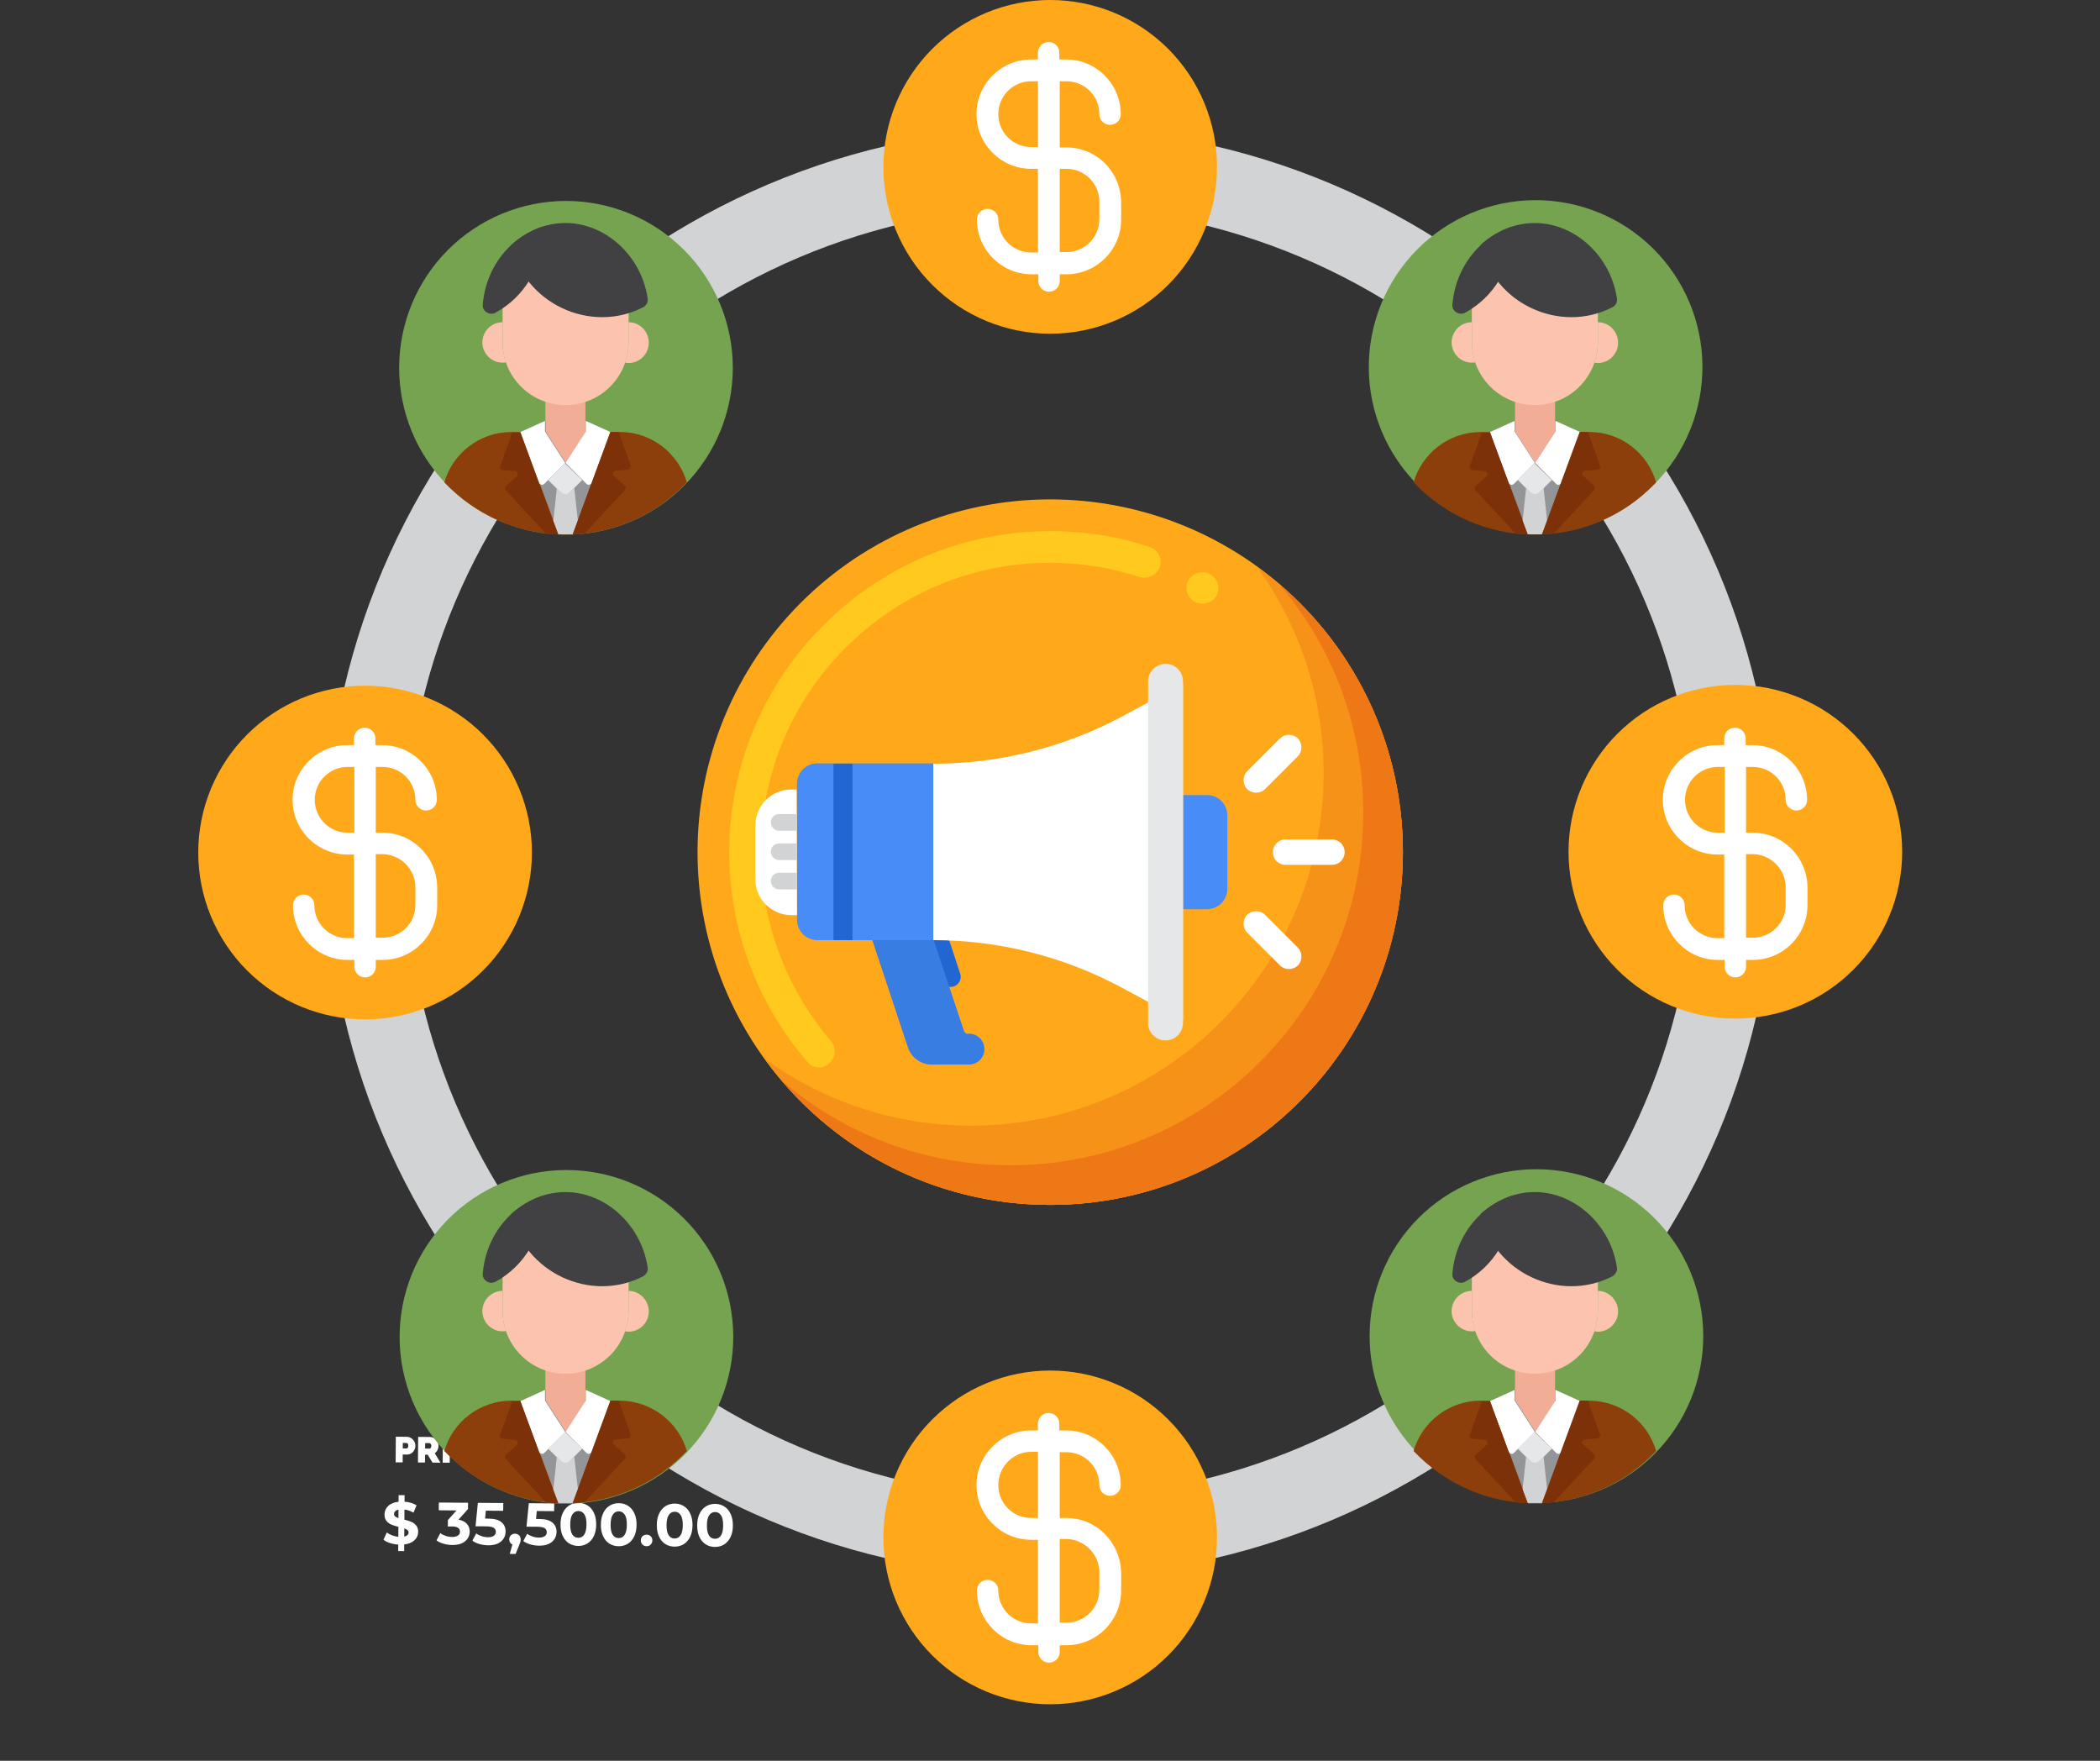 <svg xmlns="http://www.w3.org/2000/svg" xmlns:xlink="http://www.w3.org/1999/xlink" width="940" zoomAndPan="magnify" viewBox="0 0 705 591" height="788" preserveAspectRatio="xMidYMid meet" version="1.0"><rect x="0" y="0" width="705" height="591" fill="#333333" stroke="none"/><defs><g/><clipPath id="d92a52fc13"><path d="M 296 460 L 409 460 L 409 572.031 L 296 572.031 Z M 296 460 " clip-rule="nonzero"/></clipPath><clipPath id="0d36feb090"><path d="M 526 229 L 638.59 229 L 638.59 342 L 526 342 Z M 526 229 " clip-rule="nonzero"/></clipPath><clipPath id="3e85469302"><path d="M 66.555 230 L 179 230 L 179 343 L 66.555 343 Z M 66.555 230 " clip-rule="nonzero"/></clipPath></defs><g fill="#ffffff" fill-opacity="1"><g transform="translate(132.087, 490.822)"><g><path d="M 0.734 0 L 0.797 -8.594 L 4.5 -8.562 C 4.914 -8.562 5.301 -8.469 5.656 -8.281 C 6.008 -8.102 6.312 -7.875 6.562 -7.594 C 6.812 -7.32 7.008 -7.004 7.156 -6.641 C 7.301 -6.285 7.375 -5.926 7.375 -5.562 C 7.363 -5.188 7.289 -4.816 7.156 -4.453 C 7.02 -4.098 6.828 -3.781 6.578 -3.5 C 6.328 -3.219 6.023 -3 5.672 -2.844 C 5.316 -2.688 4.93 -2.609 4.516 -2.609 L 3.109 -2.625 L 3.094 0.016 Z M 3.125 -4.672 L 4.375 -4.656 C 4.52 -4.656 4.656 -4.723 4.781 -4.859 C 4.906 -4.992 4.973 -5.234 4.984 -5.578 C 4.984 -5.93 4.91 -6.172 4.766 -6.297 C 4.617 -6.43 4.473 -6.5 4.328 -6.5 L 3.141 -6.516 Z M 3.125 -4.672 "/></g></g></g><g fill="#ffffff" fill-opacity="1"><g transform="translate(139.587, 490.877)"><g><path d="M 0.734 0 L 0.797 -8.594 L 4.75 -8.562 C 5.164 -8.562 5.551 -8.469 5.906 -8.281 C 6.258 -8.102 6.562 -7.875 6.812 -7.594 C 7.062 -7.32 7.258 -7.004 7.406 -6.641 C 7.551 -6.273 7.625 -5.91 7.625 -5.547 C 7.613 -5.047 7.5 -4.582 7.281 -4.156 C 7.062 -3.727 6.754 -3.379 6.359 -3.109 L 8.266 0.062 L 5.609 0.047 L 4 -2.609 L 3.109 -2.625 L 3.094 0.016 Z M 3.125 -4.672 L 4.609 -4.656 C 4.754 -4.656 4.891 -4.734 5.016 -4.891 C 5.141 -5.055 5.207 -5.285 5.219 -5.578 C 5.219 -5.879 5.145 -6.109 5 -6.266 C 4.852 -6.422 4.707 -6.5 4.562 -6.5 L 3.141 -6.516 Z M 3.125 -4.672 "/></g></g></g><g fill="#ffffff" fill-opacity="1"><g transform="translate(147.885, 490.938)"><g><path d="M 0.734 0 L 0.797 -8.594 L 3.156 -8.578 L 3.094 0.016 Z M 0.734 0 "/></g></g></g><g fill="#ffffff" fill-opacity="1"><g transform="translate(151.72, 490.966)"><g><path d="M 0.297 -4.359 C 0.297 -4.891 0.391 -5.406 0.578 -5.906 C 0.773 -6.414 1.055 -6.867 1.422 -7.266 C 1.785 -7.672 2.223 -7.992 2.734 -8.234 C 3.242 -8.484 3.828 -8.609 4.484 -8.609 C 5.242 -8.598 5.91 -8.422 6.484 -8.078 C 7.055 -7.734 7.473 -7.273 7.734 -6.703 L 5.938 -5.438 C 5.863 -5.645 5.77 -5.816 5.656 -5.953 C 5.539 -6.086 5.41 -6.195 5.266 -6.281 C 5.129 -6.375 4.984 -6.438 4.828 -6.469 C 4.68 -6.5 4.539 -6.516 4.406 -6.516 C 4.113 -6.516 3.859 -6.445 3.641 -6.312 C 3.43 -6.176 3.254 -6.004 3.109 -5.797 C 2.973 -5.586 2.867 -5.348 2.797 -5.078 C 2.723 -4.805 2.688 -4.539 2.688 -4.281 C 2.688 -3.977 2.723 -3.691 2.797 -3.422 C 2.867 -3.148 2.977 -2.906 3.125 -2.688 C 3.281 -2.469 3.461 -2.297 3.672 -2.172 C 3.891 -2.047 4.133 -1.984 4.406 -1.984 C 4.539 -1.984 4.68 -2 4.828 -2.031 C 4.973 -2.07 5.113 -2.129 5.25 -2.203 C 5.383 -2.285 5.504 -2.395 5.609 -2.531 C 5.711 -2.664 5.801 -2.832 5.875 -3.031 L 7.797 -1.859 C 7.672 -1.547 7.484 -1.266 7.234 -1.016 C 6.984 -0.773 6.695 -0.566 6.375 -0.391 C 6.062 -0.223 5.727 -0.098 5.375 -0.016 C 5.02 0.066 4.676 0.109 4.344 0.109 C 3.75 0.109 3.203 -0.02 2.703 -0.281 C 2.203 -0.539 1.773 -0.883 1.422 -1.312 C 1.066 -1.738 0.789 -2.219 0.594 -2.75 C 0.395 -3.281 0.297 -3.816 0.297 -4.359 Z M 0.297 -4.359 "/></g></g></g><g fill="#ffffff" fill-opacity="1"><g transform="translate(159.643, 491.024)"><g><path d="M 6.875 -2.016 L 6.859 0.047 L 0.734 0 L 0.797 -8.594 L 6.812 -8.547 L 6.797 -6.484 L 3.141 -6.516 L 3.141 -5.312 L 6.266 -5.281 L 6.25 -3.359 L 3.125 -3.391 L 3.109 -2.047 Z M 6.875 -2.016 "/></g></g></g><g fill="#ffffff" fill-opacity="1"><g transform="translate(166.864, 491.077)"><g/></g></g><g fill="#ffffff" fill-opacity="1"><g transform="translate(169.586, 491.097)"><g><path d="M 5.984 -5.734 C 5.742 -5.879 5.492 -6.016 5.234 -6.141 C 5.016 -6.234 4.77 -6.32 4.5 -6.406 C 4.227 -6.488 3.969 -6.531 3.719 -6.531 C 3.5 -6.531 3.328 -6.5 3.203 -6.438 C 3.078 -6.383 3.016 -6.281 3.016 -6.125 C 3.016 -6.008 3.051 -5.914 3.125 -5.844 C 3.195 -5.77 3.301 -5.703 3.438 -5.641 C 3.582 -5.578 3.754 -5.516 3.953 -5.453 C 4.148 -5.398 4.367 -5.332 4.609 -5.25 C 4.992 -5.133 5.348 -5 5.672 -4.844 C 5.992 -4.695 6.266 -4.523 6.484 -4.328 C 6.711 -4.129 6.883 -3.891 7 -3.609 C 7.125 -3.328 7.18 -2.984 7.172 -2.578 C 7.172 -2.055 7.07 -1.617 6.875 -1.266 C 6.688 -0.922 6.438 -0.645 6.125 -0.438 C 5.812 -0.227 5.457 -0.082 5.062 0 C 4.676 0.094 4.285 0.141 3.891 0.141 C 3.578 0.141 3.254 0.113 2.922 0.062 C 2.598 0.008 2.27 -0.055 1.938 -0.141 C 1.613 -0.234 1.301 -0.344 1 -0.469 C 0.695 -0.602 0.414 -0.742 0.156 -0.891 L 1.188 -2.953 C 1.469 -2.773 1.766 -2.613 2.078 -2.469 C 2.328 -2.352 2.613 -2.242 2.938 -2.141 C 3.27 -2.035 3.609 -1.984 3.953 -1.984 C 4.203 -1.984 4.379 -2.016 4.484 -2.078 C 4.586 -2.148 4.641 -2.242 4.641 -2.359 C 4.641 -2.484 4.586 -2.586 4.484 -2.672 C 4.379 -2.754 4.238 -2.828 4.062 -2.891 C 3.883 -2.961 3.68 -3.031 3.453 -3.094 C 3.234 -3.164 2.992 -3.242 2.734 -3.328 C 2.359 -3.461 2.031 -3.602 1.75 -3.75 C 1.477 -3.895 1.254 -4.066 1.078 -4.266 C 0.898 -4.461 0.77 -4.68 0.688 -4.922 C 0.602 -5.16 0.566 -5.438 0.578 -5.75 C 0.578 -6.227 0.664 -6.648 0.844 -7.016 C 1.02 -7.379 1.258 -7.676 1.562 -7.906 C 1.863 -8.145 2.203 -8.328 2.578 -8.453 C 2.961 -8.578 3.367 -8.633 3.797 -8.625 C 4.109 -8.625 4.414 -8.594 4.719 -8.531 C 5.02 -8.477 5.305 -8.398 5.578 -8.297 C 5.859 -8.203 6.117 -8.098 6.359 -7.984 C 6.598 -7.879 6.816 -7.781 7.016 -7.688 Z M 5.984 -5.734 "/></g></g></g><g fill="#ffffff" fill-opacity="1"><g transform="translate(177.049, 491.152)"><g><path d="M 7.469 -6.484 L 5 -6.5 L 4.953 0.031 L 2.594 0.016 L 2.641 -6.516 L 0.172 -6.531 L 0.188 -8.594 L 7.484 -8.547 Z M 7.469 -6.484 "/></g></g></g><g fill="#ffffff" fill-opacity="1"><g transform="translate(184.597, 491.207)"><g><path d="M -0.094 0 L 3.172 -8.578 L 5.078 -8.562 L 8.219 0.062 L 5.719 0.047 L 5.219 -1.656 L 2.938 -1.672 L 2.406 0.016 Z M 4.109 -6.094 L 3.297 -3.219 L 4.859 -3.219 Z M 4.109 -6.094 "/></g></g></g><g fill="#ffffff" fill-opacity="1"><g transform="translate(192.714, 491.267)"><g><path d="M 0.734 0 L 0.797 -8.594 L 4.75 -8.562 C 5.164 -8.562 5.551 -8.469 5.906 -8.281 C 6.258 -8.102 6.562 -7.875 6.812 -7.594 C 7.062 -7.32 7.258 -7.004 7.406 -6.641 C 7.551 -6.273 7.625 -5.91 7.625 -5.547 C 7.613 -5.047 7.5 -4.582 7.281 -4.156 C 7.062 -3.727 6.754 -3.379 6.359 -3.109 L 8.266 0.062 L 5.609 0.047 L 4 -2.609 L 3.109 -2.625 L 3.094 0.016 Z M 3.125 -4.672 L 4.609 -4.656 C 4.754 -4.656 4.891 -4.734 5.016 -4.891 C 5.141 -5.055 5.207 -5.285 5.219 -5.578 C 5.219 -5.879 5.145 -6.109 5 -6.266 C 4.852 -6.422 4.707 -6.5 4.562 -6.5 L 3.141 -6.516 Z M 3.125 -4.672 "/></g></g></g><g fill="#ffffff" fill-opacity="1"><g transform="translate(201.012, 491.328)"><g><path d="M 7.469 -6.484 L 5 -6.5 L 4.953 0.031 L 2.594 0.016 L 2.641 -6.516 L 0.172 -6.531 L 0.188 -8.594 L 7.484 -8.547 Z M 7.469 -6.484 "/></g></g></g><g fill="#ffffff" fill-opacity="1"><g transform="translate(208.56, 491.383)"><g><path d="M 6.875 -2.016 L 6.859 0.047 L 0.734 0 L 0.797 -8.594 L 6.812 -8.547 L 6.797 -6.484 L 3.141 -6.516 L 3.141 -5.312 L 6.266 -5.281 L 6.25 -3.359 L 3.125 -3.391 L 3.109 -2.047 Z M 6.875 -2.016 "/></g></g></g><g fill="#ffffff" fill-opacity="1"><g transform="translate(215.782, 491.437)"><g><path d="M 0.734 0 L 0.797 -8.594 L 4.109 -8.562 C 4.816 -8.562 5.438 -8.441 5.969 -8.203 C 6.508 -7.973 6.957 -7.66 7.312 -7.266 C 7.676 -6.879 7.945 -6.426 8.125 -5.906 C 8.312 -5.383 8.406 -4.832 8.406 -4.25 C 8.406 -3.594 8.297 -3 8.078 -2.469 C 7.867 -1.938 7.57 -1.484 7.188 -1.109 C 6.801 -0.742 6.344 -0.461 5.812 -0.266 C 5.281 -0.066 4.691 0.031 4.047 0.031 Z M 6 -4.266 C 6 -4.586 5.957 -4.883 5.875 -5.156 C 5.789 -5.438 5.664 -5.676 5.5 -5.875 C 5.344 -6.07 5.141 -6.223 4.891 -6.328 C 4.648 -6.441 4.383 -6.5 4.094 -6.5 L 3.141 -6.516 L 3.109 -2.047 L 4.062 -2.031 C 4.363 -2.031 4.633 -2.082 4.875 -2.188 C 5.113 -2.301 5.316 -2.457 5.484 -2.656 C 5.648 -2.852 5.773 -3.086 5.859 -3.359 C 5.953 -3.641 6 -3.941 6 -4.266 Z M 6 -4.266 "/></g></g></g><g fill="#ffffff" fill-opacity="1"><g transform="translate(224.455, 491.5)"><g/></g></g><g fill="#ffffff" fill-opacity="1"><g transform="translate(227.177, 491.52)"><g><path d="M -0.094 0 L 3.172 -8.578 L 5.078 -8.562 L 8.219 0.062 L 5.719 0.047 L 5.219 -1.656 L 2.938 -1.672 L 2.406 0.016 Z M 4.109 -6.094 L 3.297 -3.219 L 4.859 -3.219 Z M 4.109 -6.094 "/></g></g></g><g fill="#ffffff" fill-opacity="1"><g transform="translate(235.293, 491.58)"><g><path d="M 7.469 -6.484 L 5 -6.5 L 4.953 0.031 L 2.594 0.016 L 2.641 -6.516 L 0.172 -6.531 L 0.188 -8.594 L 7.484 -8.547 Z M 7.469 -6.484 "/></g></g></g><g fill="#ffffff" fill-opacity="1"><g transform="translate(128.169, 518.169)"><g><path d="M 12.219 -4 C 12.207 -2.906 11.797 -1.973 10.984 -1.203 C 10.18 -0.43 9.031 0.039 7.531 0.219 L 7.516 2.453 L 5.516 2.438 L 5.531 0.266 C 4.539 0.203 3.598 0.023 2.703 -0.266 C 1.816 -0.566 1.109 -0.938 0.578 -1.375 L 1.688 -3.797 C 2.195 -3.422 2.785 -3.102 3.453 -2.844 C 4.129 -2.594 4.828 -2.426 5.547 -2.344 L 5.578 -5.688 C 4.629 -5.926 3.828 -6.188 3.172 -6.469 C 2.523 -6.75 1.984 -7.16 1.547 -7.703 C 1.117 -8.254 0.91 -8.973 0.922 -9.859 C 0.922 -10.961 1.328 -11.906 2.141 -12.688 C 2.953 -13.469 4.117 -13.941 5.641 -14.109 L 5.656 -16.328 L 7.656 -16.312 L 7.641 -14.141 C 9.273 -13.992 10.617 -13.582 11.672 -12.906 L 10.656 -10.453 C 9.656 -11.023 8.641 -11.375 7.609 -11.5 L 7.594 -8.109 C 8.52 -7.891 9.301 -7.641 9.938 -7.359 C 10.582 -7.086 11.125 -6.676 11.562 -6.125 C 12.008 -5.582 12.227 -4.875 12.219 -4 Z M 4.125 -10 C 4.113 -9.664 4.234 -9.391 4.484 -9.172 C 4.742 -8.961 5.113 -8.781 5.594 -8.625 L 5.609 -11.453 C 5.098 -11.348 4.723 -11.164 4.484 -10.906 C 4.242 -10.645 4.125 -10.344 4.125 -10 Z M 7.547 -2.406 C 8.023 -2.52 8.383 -2.695 8.625 -2.938 C 8.875 -3.176 9 -3.461 9 -3.797 C 9 -4.129 8.875 -4.398 8.625 -4.609 C 8.383 -4.816 8.031 -5.004 7.562 -5.172 Z M 7.547 -2.406 "/></g></g></g><g fill="#ffffff" fill-opacity="1"><g transform="translate(140.902, 518.263)"><g/></g></g><g fill="#ffffff" fill-opacity="1"><g transform="translate(146.55, 518.304)"><g><path d="M 7.375 -8.234 C 8.594 -8.023 9.523 -7.562 10.172 -6.844 C 10.828 -6.125 11.148 -5.238 11.141 -4.188 C 11.129 -3.383 10.906 -2.641 10.469 -1.953 C 10.039 -1.266 9.391 -0.719 8.516 -0.312 C 7.641 0.082 6.57 0.273 5.312 0.266 C 4.32 0.266 3.352 0.129 2.406 -0.141 C 1.457 -0.41 0.656 -0.785 0 -1.266 L 1.266 -3.719 C 1.785 -3.32 2.395 -3.008 3.094 -2.781 C 3.801 -2.551 4.52 -2.438 5.25 -2.438 C 6.062 -2.426 6.703 -2.578 7.172 -2.891 C 7.641 -3.203 7.875 -3.641 7.875 -4.203 C 7.883 -5.348 7.02 -5.93 5.281 -5.953 L 3.797 -5.953 L 3.812 -8.094 L 6.703 -11.328 L 0.75 -11.375 L 0.781 -13.984 L 10.578 -13.906 L 10.562 -11.797 Z M 7.375 -8.234 "/></g></g></g><g fill="#ffffff" fill-opacity="1"><g transform="translate(158.365, 518.391)"><g><path d="M 5.641 -8.672 C 7.609 -8.66 9.055 -8.258 9.984 -7.469 C 10.922 -6.688 11.383 -5.633 11.375 -4.312 C 11.363 -3.457 11.141 -2.68 10.703 -1.984 C 10.273 -1.285 9.625 -0.727 8.75 -0.312 C 7.883 0.094 6.812 0.289 5.531 0.281 C 4.539 0.27 3.57 0.133 2.625 -0.125 C 1.676 -0.395 0.875 -0.773 0.219 -1.266 L 1.516 -3.719 C 2.035 -3.32 2.641 -3.008 3.328 -2.781 C 4.023 -2.551 4.738 -2.43 5.469 -2.422 C 6.281 -2.422 6.922 -2.578 7.391 -2.891 C 7.859 -3.211 8.094 -3.66 8.094 -4.234 C 8.094 -4.828 7.852 -5.281 7.375 -5.594 C 6.895 -5.906 6.055 -6.066 4.859 -6.078 L 1.281 -6.094 L 2.062 -13.969 L 10.594 -13.906 L 10.562 -11.297 L 4.734 -11.344 L 4.5 -8.688 Z M 5.641 -8.672 "/></g></g></g><g fill="#ffffff" fill-opacity="1"><g transform="translate(170.24, 518.478)"><g><path d="M 2.672 -3.703 C 3.223 -3.691 3.676 -3.508 4.031 -3.156 C 4.383 -2.801 4.562 -2.336 4.562 -1.766 C 4.562 -1.492 4.523 -1.223 4.453 -0.953 C 4.391 -0.691 4.242 -0.297 4.016 0.234 L 2.859 3.094 L 0.891 3.078 L 1.781 -0.078 C 1.445 -0.211 1.188 -0.43 1 -0.734 C 0.812 -1.047 0.719 -1.398 0.719 -1.797 C 0.719 -2.367 0.898 -2.828 1.266 -3.172 C 1.641 -3.523 2.109 -3.703 2.672 -3.703 Z M 2.672 -3.703 "/></g></g></g><g fill="#ffffff" fill-opacity="1"><g transform="translate(175.469, 518.517)"><g><path d="M 5.641 -8.672 C 7.609 -8.66 9.055 -8.258 9.984 -7.469 C 10.922 -6.688 11.383 -5.633 11.375 -4.312 C 11.363 -3.457 11.141 -2.68 10.703 -1.984 C 10.273 -1.285 9.625 -0.727 8.75 -0.312 C 7.883 0.094 6.812 0.289 5.531 0.281 C 4.539 0.27 3.57 0.133 2.625 -0.125 C 1.676 -0.395 0.875 -0.773 0.219 -1.266 L 1.516 -3.719 C 2.035 -3.32 2.641 -3.008 3.328 -2.781 C 4.023 -2.551 4.738 -2.43 5.469 -2.422 C 6.281 -2.422 6.922 -2.578 7.391 -2.891 C 7.859 -3.211 8.094 -3.66 8.094 -4.234 C 8.094 -4.828 7.852 -5.281 7.375 -5.594 C 6.895 -5.906 6.055 -6.066 4.859 -6.078 L 1.281 -6.094 L 2.062 -13.969 L 10.594 -13.906 L 10.562 -11.297 L 4.734 -11.344 L 4.5 -8.688 Z M 5.641 -8.672 "/></g></g></g><g fill="#ffffff" fill-opacity="1"><g transform="translate(187.344, 518.604)"><g><path d="M 6.766 0.281 C 5.609 0.27 4.578 -0.02 3.672 -0.594 C 2.773 -1.176 2.07 -2.008 1.562 -3.094 C 1.062 -4.188 0.816 -5.484 0.828 -6.984 C 0.836 -8.492 1.102 -9.785 1.625 -10.859 C 2.145 -11.941 2.859 -12.766 3.766 -13.328 C 4.68 -13.898 5.719 -14.18 6.875 -14.172 C 8.031 -14.16 9.055 -13.863 9.953 -13.281 C 10.859 -12.707 11.562 -11.875 12.062 -10.781 C 12.57 -9.695 12.82 -8.398 12.812 -6.891 C 12.801 -5.391 12.535 -4.098 12.016 -3.016 C 11.492 -1.941 10.773 -1.117 9.859 -0.547 C 8.953 0.016 7.922 0.289 6.766 0.281 Z M 6.781 -2.453 C 7.633 -2.441 8.305 -2.801 8.797 -3.531 C 9.285 -4.258 9.535 -5.391 9.547 -6.922 C 9.555 -8.453 9.32 -9.582 8.844 -10.312 C 8.363 -11.051 7.695 -11.426 6.844 -11.438 C 6.008 -11.438 5.344 -11.07 4.844 -10.344 C 4.352 -9.613 4.102 -8.484 4.094 -6.953 C 4.082 -5.422 4.316 -4.285 4.797 -3.547 C 5.285 -2.816 5.945 -2.453 6.781 -2.453 Z M 6.781 -2.453 "/></g></g></g><g fill="#ffffff" fill-opacity="1"><g transform="translate(200.895, 518.703)"><g><path d="M 6.766 0.281 C 5.609 0.27 4.578 -0.02 3.672 -0.594 C 2.773 -1.176 2.07 -2.008 1.562 -3.094 C 1.062 -4.188 0.816 -5.484 0.828 -6.984 C 0.836 -8.492 1.102 -9.785 1.625 -10.859 C 2.145 -11.941 2.859 -12.766 3.766 -13.328 C 4.68 -13.898 5.719 -14.18 6.875 -14.172 C 8.031 -14.16 9.055 -13.863 9.953 -13.281 C 10.859 -12.707 11.562 -11.875 12.062 -10.781 C 12.57 -9.695 12.82 -8.398 12.812 -6.891 C 12.801 -5.391 12.535 -4.098 12.016 -3.016 C 11.492 -1.941 10.773 -1.117 9.859 -0.547 C 8.953 0.016 7.922 0.289 6.766 0.281 Z M 6.781 -2.453 C 7.633 -2.441 8.305 -2.801 8.797 -3.531 C 9.285 -4.258 9.535 -5.391 9.547 -6.922 C 9.555 -8.453 9.32 -9.582 8.844 -10.312 C 8.363 -11.051 7.695 -11.426 6.844 -11.438 C 6.008 -11.438 5.344 -11.07 4.844 -10.344 C 4.352 -9.613 4.102 -8.484 4.094 -6.953 C 4.082 -5.422 4.316 -4.285 4.797 -3.547 C 5.285 -2.816 5.945 -2.453 6.781 -2.453 Z M 6.781 -2.453 "/></g></g></g><g fill="#ffffff" fill-opacity="1"><g transform="translate(214.446, 518.803)"><g><path d="M 2.609 0.172 C 2.066 0.172 1.609 -0.016 1.234 -0.391 C 0.859 -0.766 0.676 -1.234 0.688 -1.797 C 0.688 -2.367 0.875 -2.828 1.25 -3.172 C 1.633 -3.523 2.098 -3.703 2.641 -3.703 C 3.191 -3.691 3.648 -3.508 4.016 -3.156 C 4.379 -2.801 4.562 -2.336 4.562 -1.766 C 4.551 -1.203 4.359 -0.734 3.984 -0.359 C 3.617 0.004 3.16 0.18 2.609 0.172 Z M 2.609 0.172 "/></g></g></g><g fill="#ffffff" fill-opacity="1"><g transform="translate(219.675, 518.841)"><g><path d="M 6.766 0.281 C 5.609 0.27 4.578 -0.02 3.672 -0.594 C 2.773 -1.176 2.07 -2.008 1.562 -3.094 C 1.062 -4.188 0.816 -5.484 0.828 -6.984 C 0.836 -8.492 1.102 -9.785 1.625 -10.859 C 2.145 -11.941 2.859 -12.766 3.766 -13.328 C 4.68 -13.898 5.719 -14.18 6.875 -14.172 C 8.031 -14.16 9.055 -13.863 9.953 -13.281 C 10.859 -12.707 11.562 -11.875 12.062 -10.781 C 12.57 -9.695 12.82 -8.398 12.812 -6.891 C 12.801 -5.391 12.535 -4.098 12.016 -3.016 C 11.492 -1.941 10.773 -1.117 9.859 -0.547 C 8.953 0.016 7.922 0.289 6.766 0.281 Z M 6.781 -2.453 C 7.633 -2.441 8.305 -2.801 8.797 -3.531 C 9.285 -4.258 9.535 -5.391 9.547 -6.922 C 9.555 -8.453 9.32 -9.582 8.844 -10.312 C 8.363 -11.051 7.695 -11.426 6.844 -11.438 C 6.008 -11.438 5.344 -11.07 4.844 -10.344 C 4.352 -9.613 4.102 -8.484 4.094 -6.953 C 4.082 -5.422 4.316 -4.285 4.797 -3.547 C 5.285 -2.816 5.945 -2.453 6.781 -2.453 Z M 6.781 -2.453 "/></g></g></g><g fill="#ffffff" fill-opacity="1"><g transform="translate(233.227, 518.941)"><g><path d="M 6.766 0.281 C 5.609 0.27 4.578 -0.02 3.672 -0.594 C 2.773 -1.176 2.07 -2.008 1.562 -3.094 C 1.062 -4.188 0.816 -5.484 0.828 -6.984 C 0.836 -8.492 1.102 -9.785 1.625 -10.859 C 2.145 -11.941 2.859 -12.766 3.766 -13.328 C 4.68 -13.898 5.719 -14.18 6.875 -14.172 C 8.031 -14.16 9.055 -13.863 9.953 -13.281 C 10.859 -12.707 11.562 -11.875 12.062 -10.781 C 12.57 -9.695 12.82 -8.398 12.812 -6.891 C 12.801 -5.391 12.535 -4.098 12.016 -3.016 C 11.492 -1.941 10.773 -1.117 9.859 -0.547 C 8.953 0.016 7.922 0.289 6.766 0.281 Z M 6.781 -2.453 C 7.633 -2.441 8.305 -2.801 8.797 -3.531 C 9.285 -4.258 9.535 -5.391 9.547 -6.922 C 9.555 -8.453 9.32 -9.582 8.844 -10.312 C 8.363 -11.051 7.695 -11.426 6.844 -11.438 C 6.008 -11.438 5.344 -11.07 4.844 -10.344 C 4.352 -9.613 4.102 -8.484 4.094 -6.953 C 4.082 -5.422 4.316 -4.285 4.797 -3.547 C 5.285 -2.816 5.945 -2.453 6.781 -2.453 Z M 6.781 -2.453 "/></g></g></g><path fill="#d1d3d4" d="M 352.57 529.328 C 218.344 529.328 109.258 420.109 109.258 286.016 C 109.258 151.922 218.344 42.703 352.57 42.703 C 486.801 42.703 595.887 151.789 595.887 286.016 C 595.887 420.242 486.801 529.328 352.57 529.328 Z M 352.57 69.309 C 233.109 69.309 135.863 166.555 135.863 286.016 C 135.863 405.477 233.109 502.723 352.57 502.723 C 472.035 502.723 569.277 405.477 569.277 286.016 C 569.277 166.555 472.035 69.309 352.57 69.309 Z M 352.57 69.309 " fill-opacity="1" fill-rule="nonzero"/><path fill="#ffa91a" d="M 408.578 56.008 C 408.578 57.84 408.488 59.672 408.309 61.496 C 408.129 63.32 407.859 65.133 407.504 66.934 C 407.145 68.73 406.699 70.508 406.168 72.262 C 405.633 74.02 405.016 75.742 404.316 77.438 C 403.613 79.133 402.828 80.789 401.965 82.406 C 401.102 84.023 400.16 85.598 399.141 87.121 C 398.121 88.645 397.027 90.117 395.867 91.535 C 394.703 92.953 393.473 94.312 392.176 95.609 C 390.879 96.906 389.52 98.137 388.102 99.301 C 386.684 100.461 385.211 101.555 383.688 102.574 C 382.164 103.594 380.59 104.535 378.973 105.398 C 377.355 106.262 375.699 107.047 374.004 107.75 C 372.309 108.449 370.586 109.066 368.828 109.602 C 367.074 110.133 365.297 110.578 363.5 110.938 C 361.699 111.293 359.887 111.562 358.062 111.742 C 356.238 111.922 354.406 112.012 352.57 112.012 C 350.738 112.012 348.906 111.922 347.082 111.742 C 345.258 111.562 343.445 111.293 341.645 110.938 C 339.848 110.578 338.07 110.133 336.316 109.602 C 334.559 109.066 332.836 108.449 331.141 107.75 C 329.445 107.047 327.789 106.262 326.172 105.398 C 324.555 104.535 322.98 103.594 321.457 102.574 C 319.934 101.555 318.461 100.461 317.043 99.301 C 315.625 98.137 314.266 96.906 312.969 95.609 C 311.672 94.312 310.441 92.953 309.277 91.535 C 308.117 90.117 307.023 88.645 306.004 87.121 C 304.984 85.598 304.043 84.023 303.18 82.406 C 302.316 80.789 301.531 79.133 300.828 77.438 C 300.129 75.742 299.512 74.02 298.977 72.262 C 298.445 70.508 298 68.73 297.641 66.934 C 297.285 65.133 297.016 63.32 296.836 61.496 C 296.656 59.672 296.566 57.84 296.566 56.008 C 296.566 54.172 296.656 52.344 296.836 50.516 C 297.016 48.691 297.285 46.879 297.641 45.078 C 298 43.281 298.445 41.504 298.977 39.75 C 299.512 37.992 300.129 36.27 300.828 34.574 C 301.531 32.879 302.316 31.223 303.18 29.605 C 304.043 27.988 304.984 26.414 306.004 24.891 C 307.023 23.367 308.117 21.895 309.277 20.477 C 310.441 19.059 311.672 17.699 312.969 16.402 C 314.266 15.105 315.625 13.875 317.043 12.711 C 318.461 11.551 319.934 10.457 321.457 9.438 C 322.98 8.418 324.555 7.477 326.172 6.613 C 327.789 5.75 329.445 4.965 331.141 4.262 C 332.836 3.562 334.559 2.945 336.316 2.41 C 338.07 1.879 339.848 1.434 341.645 1.074 C 343.445 0.719 345.258 0.449 347.082 0.27 C 348.906 0.09 350.738 0 352.57 0 C 354.406 0 356.238 0.09 358.062 0.27 C 359.887 0.449 361.699 0.719 363.5 1.074 C 365.297 1.434 367.074 1.879 368.828 2.41 C 370.586 2.945 372.309 3.562 374.004 4.262 C 375.699 4.965 377.355 5.75 378.973 6.613 C 380.59 7.477 382.164 8.418 383.688 9.438 C 385.211 10.457 386.684 11.551 388.102 12.711 C 389.52 13.875 390.879 15.105 392.176 16.402 C 393.473 17.699 394.703 19.059 395.867 20.477 C 397.027 21.895 398.121 23.367 399.141 24.891 C 400.16 26.414 401.102 27.988 401.965 29.605 C 402.828 31.223 403.613 32.879 404.316 34.574 C 405.016 36.27 405.633 37.992 406.168 39.75 C 406.699 41.504 407.145 43.281 407.504 45.078 C 407.859 46.879 408.129 48.691 408.309 50.516 C 408.488 52.344 408.578 54.172 408.578 56.008 Z M 408.578 56.008 " fill-opacity="1" fill-rule="nonzero"/><g clip-path="url(#d92a52fc13)"><path fill="#ffa91a" d="M 408.578 516.027 C 408.578 517.859 408.488 519.691 408.309 521.516 C 408.129 523.34 407.859 525.152 407.504 526.953 C 407.145 528.75 406.699 530.527 406.168 532.285 C 405.633 534.039 405.016 535.766 404.316 537.457 C 403.613 539.152 402.828 540.809 401.965 542.426 C 401.102 544.043 400.16 545.617 399.141 547.141 C 398.121 548.668 397.027 550.137 395.867 551.555 C 394.703 552.973 393.473 554.332 392.176 555.629 C 390.879 556.926 389.52 558.156 388.102 559.32 C 386.684 560.484 385.211 561.574 383.688 562.594 C 382.164 563.613 380.59 564.555 378.973 565.418 C 377.355 566.285 375.699 567.066 374.004 567.77 C 372.309 568.473 370.586 569.09 368.828 569.621 C 367.074 570.152 365.297 570.598 363.5 570.957 C 361.699 571.312 359.887 571.582 358.062 571.762 C 356.238 571.941 354.406 572.031 352.57 572.031 C 350.738 572.031 348.906 571.941 347.082 571.762 C 345.258 571.582 343.445 571.312 341.645 570.957 C 339.848 570.598 338.07 570.152 336.316 569.621 C 334.559 569.09 332.836 568.473 331.141 567.77 C 329.445 567.066 327.789 566.285 326.172 565.418 C 324.555 564.555 322.98 563.613 321.457 562.594 C 319.934 561.574 318.461 560.484 317.043 559.32 C 315.625 558.156 314.266 556.926 312.969 555.629 C 311.672 554.332 310.441 552.973 309.277 551.555 C 308.117 550.137 307.023 548.668 306.004 547.141 C 304.984 545.617 304.043 544.043 303.18 542.426 C 302.316 540.809 301.531 539.152 300.828 537.457 C 300.129 535.766 299.512 534.039 298.977 532.285 C 298.445 530.527 298 528.75 297.641 526.953 C 297.285 525.152 297.016 523.34 296.836 521.516 C 296.656 519.691 296.566 517.859 296.566 516.027 C 296.566 514.191 296.656 512.363 296.836 510.535 C 297.016 508.711 297.285 506.898 297.641 505.102 C 298 503.301 298.445 501.523 298.977 499.77 C 299.512 498.012 300.129 496.289 300.828 494.594 C 301.531 492.898 302.316 491.242 303.18 489.625 C 304.043 488.008 304.984 486.438 306.004 484.91 C 307.023 483.387 308.117 481.914 309.277 480.496 C 310.441 479.078 311.672 477.723 312.969 476.426 C 314.266 475.129 315.625 473.898 317.043 472.734 C 318.461 471.57 319.934 470.477 321.457 469.457 C 322.98 468.441 324.555 467.496 326.172 466.633 C 327.789 465.77 329.445 464.984 331.141 464.285 C 332.836 463.582 334.559 462.965 336.316 462.434 C 338.07 461.898 339.848 461.453 341.645 461.098 C 343.445 460.738 345.258 460.469 347.082 460.289 C 348.906 460.109 350.738 460.02 352.57 460.02 C 354.406 460.02 356.238 460.109 358.062 460.289 C 359.887 460.469 361.699 460.738 363.5 461.098 C 365.297 461.453 367.074 461.898 368.828 462.434 C 370.586 462.965 372.309 463.582 374.004 464.285 C 375.699 464.984 377.355 465.77 378.973 466.633 C 380.59 467.496 382.164 468.441 383.688 469.457 C 385.211 470.477 386.684 471.57 388.102 472.734 C 389.52 473.898 390.879 475.129 392.176 476.426 C 393.473 477.723 394.703 479.078 395.867 480.496 C 397.027 481.914 398.121 483.387 399.141 484.91 C 400.16 486.438 401.102 488.008 401.965 489.625 C 402.828 491.242 403.613 492.898 404.316 494.594 C 405.016 496.289 405.633 498.012 406.168 499.77 C 406.699 501.523 407.145 503.301 407.504 505.102 C 407.859 506.898 408.129 508.711 408.309 510.535 C 408.488 512.363 408.578 514.191 408.578 516.027 Z M 408.578 516.027 " fill-opacity="1" fill-rule="nonzero"/></g><g clip-path="url(#0d36feb090)"><path fill="#ffa91a" d="M 638.59 285.883 C 638.59 287.719 638.5 289.547 638.32 291.371 C 638.141 293.199 637.871 295.012 637.512 296.809 C 637.152 298.609 636.711 300.387 636.176 302.141 C 635.645 303.895 635.027 305.621 634.324 307.316 C 633.625 309.012 632.84 310.668 631.977 312.285 C 631.109 313.902 630.168 315.473 629.148 317 C 628.129 318.523 627.039 319.996 625.875 321.414 C 624.711 322.832 623.48 324.188 622.184 325.484 C 620.887 326.781 619.531 328.012 618.113 329.176 C 616.695 330.34 615.223 331.43 613.699 332.449 C 612.172 333.469 610.602 334.41 608.984 335.277 C 607.367 336.141 605.711 336.922 604.016 337.625 C 602.32 338.328 600.594 338.945 598.84 339.477 C 597.086 340.012 595.309 340.453 593.508 340.812 C 591.711 341.172 589.898 341.441 588.07 341.621 C 586.246 341.801 584.418 341.891 582.582 341.891 C 580.75 341.891 578.918 341.801 577.094 341.621 C 575.266 341.441 573.457 341.172 571.656 340.812 C 569.855 340.453 568.078 340.012 566.324 339.477 C 564.57 338.945 562.844 338.328 561.148 337.625 C 559.457 336.922 557.801 336.141 556.18 335.277 C 554.562 334.41 552.992 333.469 551.469 332.449 C 549.941 331.43 548.469 330.34 547.051 329.176 C 545.633 328.012 544.277 326.781 542.98 325.484 C 541.684 324.188 540.453 322.832 539.289 321.414 C 538.125 319.996 537.035 318.523 536.016 317 C 534.996 315.473 534.055 313.902 533.188 312.285 C 532.324 310.668 531.543 309.012 530.84 307.316 C 530.137 305.621 529.52 303.895 528.988 302.141 C 528.457 300.387 528.012 298.609 527.652 296.809 C 527.293 295.012 527.027 293.199 526.848 291.371 C 526.668 289.547 526.578 287.719 526.578 285.883 C 526.578 284.047 526.668 282.219 526.848 280.395 C 527.027 278.566 527.293 276.754 527.652 274.957 C 528.012 273.156 528.457 271.379 528.988 269.625 C 529.52 267.871 530.137 266.145 530.84 264.449 C 531.543 262.754 532.324 261.102 533.188 259.48 C 534.055 257.863 534.996 256.293 536.016 254.77 C 537.035 253.242 538.125 251.77 539.289 250.352 C 540.453 248.934 541.684 247.578 542.98 246.281 C 544.277 244.984 545.633 243.754 547.051 242.59 C 548.469 241.426 549.941 240.336 551.469 239.316 C 552.992 238.297 554.562 237.355 556.18 236.488 C 557.801 235.625 559.457 234.844 561.148 234.141 C 562.844 233.438 564.57 232.82 566.324 232.289 C 568.078 231.758 569.855 231.312 571.656 230.953 C 573.457 230.594 575.266 230.328 577.094 230.148 C 578.918 229.969 580.75 229.879 582.582 229.879 C 584.418 229.879 586.246 229.969 588.07 230.148 C 589.898 230.328 591.711 230.594 593.508 230.953 C 595.309 231.312 597.086 231.758 598.84 232.289 C 600.594 232.82 602.32 233.438 604.016 234.141 C 605.711 234.844 607.367 235.625 608.984 236.488 C 610.602 237.355 612.172 238.297 613.699 239.316 C 615.223 240.336 616.695 241.426 618.113 242.59 C 619.531 243.754 620.887 244.984 622.184 246.281 C 623.48 247.578 624.711 248.934 625.875 250.352 C 627.039 251.77 628.129 253.242 629.148 254.77 C 630.168 256.293 631.109 257.863 631.977 259.48 C 632.84 261.102 633.625 262.754 634.324 264.449 C 635.027 266.145 635.645 267.871 636.176 269.625 C 636.711 271.379 637.152 273.156 637.512 274.957 C 637.871 276.754 638.141 278.566 638.32 280.395 C 638.5 282.219 638.59 284.047 638.59 285.883 Z M 638.59 285.883 " fill-opacity="1" fill-rule="nonzero"/></g><g clip-path="url(#3e85469302)"><path fill="#ffa91a" d="M 178.566 286.148 C 178.566 287.984 178.477 289.812 178.297 291.637 C 178.117 293.465 177.852 295.277 177.492 297.074 C 177.133 298.875 176.688 300.652 176.156 302.406 C 175.625 304.16 175.008 305.887 174.305 307.582 C 173.602 309.277 172.82 310.934 171.953 312.551 C 171.09 314.168 170.148 315.738 169.129 317.266 C 168.109 318.789 167.02 320.262 165.855 321.68 C 164.691 323.098 163.461 324.453 162.164 325.75 C 160.867 327.047 159.512 328.277 158.094 329.441 C 156.676 330.605 155.203 331.695 153.676 332.715 C 152.152 333.734 150.582 334.676 148.965 335.543 C 147.344 336.406 145.688 337.191 143.996 337.891 C 142.301 338.594 140.574 339.211 138.82 339.742 C 137.066 340.277 135.289 340.723 133.488 341.078 C 131.688 341.438 129.879 341.707 128.051 341.887 C 126.227 342.066 124.395 342.156 122.562 342.156 C 120.727 342.156 118.898 342.066 117.074 341.887 C 115.246 341.707 113.434 341.438 111.637 341.078 C 109.836 340.723 108.059 340.277 106.305 339.742 C 104.551 339.211 102.824 338.594 101.129 337.891 C 99.434 337.191 97.777 336.406 96.16 335.543 C 94.543 334.676 92.973 333.734 91.445 332.715 C 89.922 331.699 88.449 330.605 87.031 329.441 C 85.613 328.277 84.258 327.047 82.961 325.75 C 81.664 324.453 80.434 323.098 79.27 321.68 C 78.105 320.262 77.016 318.789 75.996 317.266 C 74.977 315.738 74.035 314.168 73.168 312.551 C 72.305 310.934 71.52 309.277 70.82 307.582 C 70.117 305.887 69.5 304.16 68.969 302.406 C 68.434 300.652 67.988 298.875 67.633 297.074 C 67.273 295.277 67.004 293.465 66.824 291.637 C 66.645 289.812 66.555 287.984 66.555 286.148 C 66.555 284.316 66.645 282.484 66.824 280.66 C 67.004 278.836 67.273 277.023 67.633 275.223 C 67.988 273.426 68.434 271.648 68.969 269.891 C 69.5 268.137 70.117 266.41 70.82 264.715 C 71.52 263.023 72.305 261.367 73.168 259.75 C 74.035 258.129 74.977 256.559 75.996 255.035 C 77.016 253.508 78.105 252.039 79.27 250.621 C 80.434 249.203 81.664 247.844 82.961 246.547 C 84.258 245.25 85.613 244.02 87.031 242.855 C 88.449 241.691 89.922 240.602 91.445 239.582 C 92.973 238.562 94.543 237.621 96.16 236.758 C 97.777 235.891 99.434 235.109 101.129 234.406 C 102.824 233.703 104.551 233.086 106.305 232.555 C 108.059 232.023 109.836 231.578 111.637 231.219 C 113.434 230.863 115.246 230.594 117.074 230.414 C 118.898 230.234 120.727 230.145 122.562 230.145 C 124.395 230.145 126.227 230.234 128.051 230.414 C 129.879 230.594 131.688 230.863 133.488 231.219 C 135.289 231.578 137.066 232.023 138.82 232.555 C 140.574 233.086 142.301 233.703 143.996 234.406 C 145.688 235.109 147.344 235.891 148.965 236.758 C 150.582 237.621 152.152 238.562 153.676 239.582 C 155.203 240.602 156.676 241.691 158.094 242.855 C 159.512 244.02 160.867 245.25 162.164 246.547 C 163.461 247.844 164.691 249.203 165.855 250.621 C 167.02 252.039 168.109 253.508 169.129 255.035 C 170.148 256.559 171.09 258.129 171.953 259.75 C 172.82 261.367 173.602 263.023 174.305 264.715 C 175.008 266.41 175.625 268.137 176.156 269.891 C 176.688 271.648 177.133 273.426 177.492 275.223 C 177.852 277.023 178.117 278.836 178.297 280.66 C 178.477 282.484 178.566 284.316 178.566 286.148 Z M 178.566 286.148 " fill-opacity="1" fill-rule="nonzero"/></g><path fill="#ffa91a" d="M 470.969 286.016 C 470.969 287.953 470.922 289.891 470.828 291.824 C 470.73 293.762 470.59 295.691 470.398 297.621 C 470.211 299.551 469.973 301.473 469.688 303.387 C 469.402 305.305 469.074 307.215 468.695 309.113 C 468.316 311.016 467.891 312.906 467.422 314.785 C 466.949 316.664 466.434 318.531 465.871 320.387 C 465.309 322.238 464.703 324.078 464.047 325.902 C 463.395 327.727 462.699 329.535 461.957 331.324 C 461.215 333.113 460.43 334.887 459.602 336.637 C 458.773 338.391 457.902 340.121 456.988 341.828 C 456.074 343.535 455.121 345.223 454.125 346.883 C 453.129 348.547 452.094 350.184 451.016 351.793 C 449.941 353.406 448.824 354.988 447.668 356.547 C 446.516 358.102 445.324 359.629 444.094 361.125 C 442.867 362.625 441.602 364.09 440.301 365.527 C 438.996 366.961 437.66 368.367 436.293 369.734 C 434.922 371.105 433.52 372.441 432.082 373.742 C 430.648 375.043 429.18 376.309 427.684 377.539 C 426.184 378.77 424.656 379.961 423.102 381.113 C 421.547 382.27 419.961 383.383 418.352 384.461 C 416.738 385.535 415.102 386.574 413.441 387.57 C 411.777 388.566 410.094 389.52 408.383 390.434 C 406.676 391.348 404.945 392.219 403.195 393.047 C 401.441 393.875 399.672 394.66 397.883 395.402 C 396.09 396.141 394.285 396.84 392.461 397.492 C 390.633 398.145 388.797 398.754 386.941 399.316 C 385.086 399.879 383.219 400.395 381.34 400.863 C 379.461 401.336 377.57 401.762 375.672 402.137 C 373.77 402.516 371.863 402.848 369.945 403.133 C 368.027 403.418 366.105 403.652 364.176 403.844 C 362.25 404.031 360.316 404.176 358.383 404.27 C 356.445 404.367 354.512 404.414 352.57 404.414 C 350.633 404.414 348.699 404.367 346.762 404.27 C 344.828 404.176 342.895 404.031 340.969 403.844 C 339.039 403.652 337.117 403.418 335.199 403.133 C 333.281 402.848 331.375 402.516 329.473 402.137 C 327.574 401.762 325.684 401.336 323.805 400.863 C 321.926 400.395 320.059 399.879 318.203 399.316 C 316.348 398.754 314.512 398.145 312.684 397.492 C 310.859 396.84 309.055 396.141 307.262 395.402 C 305.473 394.66 303.703 393.875 301.949 393.047 C 300.199 392.219 298.469 391.348 296.762 390.434 C 295.051 389.52 293.367 388.566 291.703 387.57 C 290.043 386.574 288.406 385.535 286.793 384.461 C 285.184 383.383 283.598 382.27 282.043 381.113 C 280.488 379.961 278.961 378.77 277.461 377.539 C 275.965 376.309 274.496 375.043 273.062 373.742 C 271.625 372.441 270.223 371.105 268.852 369.734 C 267.484 368.367 266.148 366.961 264.844 365.527 C 263.543 364.09 262.277 362.625 261.051 361.125 C 259.82 359.629 258.629 358.102 257.473 356.547 C 256.32 354.988 255.203 353.406 254.129 351.793 C 253.051 350.184 252.016 348.547 251.02 346.883 C 250.023 345.223 249.07 343.535 248.156 341.828 C 247.242 340.121 246.371 338.391 245.543 336.637 C 244.715 334.887 243.93 333.113 243.188 331.324 C 242.445 329.535 241.75 327.727 241.098 325.902 C 240.441 324.078 239.836 322.238 239.273 320.387 C 238.711 318.531 238.195 316.664 237.723 314.785 C 237.254 312.906 236.828 311.016 236.449 309.113 C 236.07 307.215 235.742 305.305 235.457 303.387 C 235.172 301.473 234.934 299.551 234.746 297.621 C 234.555 295.691 234.414 293.762 234.316 291.824 C 234.223 289.891 234.176 287.953 234.176 286.016 C 234.176 284.078 234.223 282.141 234.316 280.207 C 234.414 278.27 234.555 276.34 234.746 274.41 C 234.934 272.484 235.172 270.559 235.457 268.645 C 235.742 266.727 236.07 264.816 236.449 262.918 C 236.828 261.016 237.254 259.129 237.723 257.246 C 238.195 255.367 238.711 253.5 239.273 251.648 C 239.836 249.793 240.441 247.953 241.098 246.129 C 241.75 244.305 242.445 242.496 243.188 240.707 C 243.93 238.918 244.715 237.145 245.543 235.395 C 246.371 233.645 247.242 231.914 248.156 230.203 C 249.07 228.496 250.023 226.809 251.02 225.148 C 252.016 223.484 253.051 221.848 254.129 220.238 C 255.203 218.625 256.32 217.043 257.473 215.488 C 258.629 213.93 259.82 212.402 261.051 210.906 C 262.277 209.406 263.543 207.941 264.844 206.504 C 266.148 205.07 267.484 203.668 268.852 202.297 C 270.223 200.926 271.625 199.59 273.062 198.289 C 274.496 196.988 275.965 195.723 277.461 194.492 C 278.961 193.266 280.488 192.074 282.043 190.918 C 283.598 189.766 285.184 188.648 286.793 187.57 C 288.406 186.496 290.043 185.461 291.703 184.465 C 293.367 183.469 295.051 182.512 296.762 181.598 C 298.469 180.684 300.199 179.816 301.949 178.984 C 303.703 178.156 305.473 177.371 307.262 176.633 C 309.055 175.891 310.859 175.191 312.684 174.539 C 314.512 173.887 316.348 173.281 318.203 172.719 C 320.059 172.156 321.926 171.637 323.805 171.168 C 325.684 170.695 327.574 170.273 329.473 169.895 C 331.375 169.516 333.281 169.184 335.199 168.898 C 337.117 168.617 339.039 168.379 340.969 168.188 C 342.895 168 344.828 167.855 346.762 167.762 C 348.699 167.668 350.633 167.617 352.57 167.617 C 354.512 167.617 356.445 167.668 358.383 167.762 C 360.316 167.855 362.25 168 364.176 168.188 C 366.105 168.379 368.027 168.617 369.945 168.898 C 371.863 169.184 373.77 169.516 375.672 169.895 C 377.57 170.273 379.461 170.695 381.34 171.168 C 383.219 171.637 385.086 172.156 386.941 172.719 C 388.797 173.281 390.633 173.887 392.461 174.539 C 394.285 175.191 396.09 175.891 397.883 176.633 C 399.672 177.371 401.441 178.156 403.195 178.984 C 404.945 179.816 406.676 180.684 408.383 181.598 C 410.094 182.512 411.777 183.469 413.441 184.465 C 415.102 185.461 416.738 186.496 418.352 187.57 C 419.961 188.648 421.547 189.766 423.102 190.918 C 424.656 192.074 426.184 193.266 427.684 194.492 C 429.18 195.723 430.648 196.988 432.082 198.289 C 433.52 199.59 434.922 200.926 436.293 202.297 C 437.66 203.668 438.996 205.07 440.301 206.504 C 441.602 207.941 442.867 209.406 444.094 210.906 C 445.324 212.402 446.516 213.93 447.668 215.488 C 448.824 217.043 449.941 218.625 451.016 220.238 C 452.094 221.848 453.129 223.484 454.125 225.148 C 455.121 226.809 456.074 228.496 456.988 230.203 C 457.902 231.914 458.773 233.645 459.602 235.395 C 460.43 237.145 461.215 238.918 461.957 240.707 C 462.699 242.496 463.395 244.305 464.047 246.129 C 464.703 247.953 465.309 249.793 465.871 251.648 C 466.434 253.5 466.949 255.367 467.422 257.246 C 467.891 259.129 468.316 261.016 468.695 262.918 C 469.074 264.816 469.402 266.727 469.688 268.645 C 469.973 270.559 470.211 272.484 470.398 274.41 C 470.59 276.34 470.73 278.27 470.828 280.207 C 470.922 282.141 470.969 284.078 470.969 286.016 Z M 470.969 286.016 " fill-opacity="1" fill-rule="nonzero"/><path fill="#ffc91d" d="M 275.016 358.25 C 273.418 358.25 271.957 357.586 271.023 356.391 C 254.129 336.832 244.816 311.824 244.816 286.016 C 244.816 226.684 293.109 178.262 352.57 178.262 C 364.012 178.262 375.188 179.992 385.965 183.582 C 388.758 184.512 390.219 187.441 389.422 190.234 C 388.492 192.895 385.43 194.492 382.637 193.691 C 372.926 190.5 362.816 188.902 352.57 188.902 C 326.633 188.902 302.285 199.016 283.93 217.371 C 265.57 235.73 255.461 260.074 255.461 286.016 C 255.461 309.297 263.84 331.777 279.008 349.473 C 279.938 350.535 280.336 351.867 280.203 353.328 C 280.07 354.793 279.406 355.988 278.34 356.922 C 277.543 357.719 276.344 358.25 275.016 358.25 Z M 403.656 202.605 C 402.727 202.605 401.793 202.34 400.996 201.941 C 398.469 200.477 397.535 197.152 399 194.625 C 400.465 192.23 403.789 191.297 406.316 192.762 C 408.844 194.227 409.777 197.418 408.312 200.078 C 407.383 201.543 405.652 202.605 403.656 202.605 Z M 403.656 202.605 " fill-opacity="1" fill-rule="nonzero"/><path fill="#f79219" d="M 421.883 190.102 C 435.984 209.523 444.363 233.602 444.363 259.41 C 444.363 324.727 391.418 377.809 325.965 377.809 C 300.023 377.809 276.078 369.426 256.656 355.324 C 278.074 385.125 313.062 404.414 352.57 404.414 C 417.891 404.414 470.969 351.469 470.969 286.016 C 470.969 246.508 451.68 211.52 421.883 190.102 Z M 421.883 190.102 " fill-opacity="1" fill-rule="nonzero"/><path fill="#ef7816" d="M 429.332 195.953 C 447.023 216.574 457.668 243.445 457.668 272.715 C 457.668 338.031 404.719 391.109 339.27 391.109 C 310.004 391.109 283.129 380.469 262.512 362.773 C 284.195 388.184 316.52 404.414 352.57 404.414 C 417.891 404.414 470.969 351.469 470.969 286.016 C 470.969 249.965 454.871 217.637 429.332 195.953 Z M 429.332 195.953 " fill-opacity="1" fill-rule="nonzero"/><path fill="#478cf7" d="M 313.328 315.551 L 274.352 315.551 C 270.625 315.551 267.566 312.488 267.566 308.766 L 267.566 263 C 267.566 259.277 270.625 256.219 274.352 256.219 L 313.328 256.219 Z M 313.328 315.551 " fill-opacity="1" fill-rule="nonzero"/><path fill="#478cf7" d="M 397.137 305.172 L 405.254 305.172 C 408.977 305.172 412.035 302.113 412.035 298.387 L 412.035 273.645 C 412.035 269.918 408.977 266.859 405.254 266.859 L 397.137 266.859 Z M 397.137 305.172 " fill-opacity="1" fill-rule="nonzero"/><path fill="#ffffff" d="M 267.566 307.168 L 265.703 307.168 C 259.051 307.168 253.598 301.848 253.598 295.195 L 253.598 277.102 C 253.598 270.453 258.918 264.996 265.57 264.996 L 267.434 264.996 Z M 267.566 307.168 " fill-opacity="1" fill-rule="nonzero"/><path fill="#ffffff" d="M 447.156 290.273 L 431.594 290.273 C 429.199 290.273 427.336 288.41 427.336 286.016 C 427.336 283.621 429.199 281.758 431.594 281.758 L 447.156 281.758 C 449.551 281.758 451.414 283.621 451.414 286.016 C 451.414 288.41 449.551 290.273 447.156 290.273 Z M 447.156 290.273 " fill-opacity="1" fill-rule="nonzero"/><path fill="#ffffff" d="M 435.715 253.824 L 424.676 264.863 C 423.078 266.461 420.285 266.461 418.688 264.863 C 417.094 263.27 417.094 260.473 418.688 258.879 L 429.73 247.836 C 431.328 246.238 434.121 246.238 435.715 247.836 C 437.312 249.566 437.312 252.227 435.715 253.824 Z M 435.715 253.824 " fill-opacity="1" fill-rule="nonzero"/><path fill="#ffffff" d="M 429.73 324.062 L 418.688 313.02 C 417.094 311.426 417.094 308.633 418.688 307.035 C 420.285 305.438 423.078 305.438 424.676 307.035 L 435.715 318.078 C 437.312 319.672 437.312 322.465 435.715 324.062 C 433.988 325.66 431.328 325.66 429.73 324.062 Z M 429.73 324.062 " fill-opacity="1" fill-rule="nonzero"/><path fill="#2266d3" d="M 279.805 256.352 L 286.191 256.352 L 286.191 315.551 L 279.805 315.551 Z M 279.805 256.352 " fill-opacity="1" fill-rule="nonzero"/><path fill="#2266d3" d="M 316.121 331.246 L 319.18 331.246 C 321.441 331.246 323.039 328.984 322.375 326.855 L 318.648 315.551 L 310.934 315.551 Z M 316.121 331.246 " fill-opacity="1" fill-rule="nonzero"/><path fill="#377de2" d="M 323.57 345.879 L 313.461 315.551 L 292.84 315.551 L 304.812 351.602 C 306.012 355.059 309.203 357.32 312.797 357.32 L 325.301 357.32 C 328.094 357.32 330.488 355.059 330.488 352.133 C 330.488 349.34 328.227 346.945 325.301 346.945 C 324.504 347.211 323.836 346.68 323.57 345.879 Z M 323.57 345.879 " fill-opacity="1" fill-rule="nonzero"/><path fill="#d1d3d4" d="M 267.566 278.832 L 261.578 278.832 C 260.117 278.832 258.785 277.637 258.785 276.039 C 258.785 274.441 259.984 273.246 261.578 273.246 L 267.566 273.246 Z M 267.566 278.832 " fill-opacity="1" fill-rule="nonzero"/><path fill="#d1d3d4" d="M 267.566 288.676 L 261.578 288.676 C 260.117 288.676 258.785 287.48 258.785 285.883 C 258.785 284.285 259.984 283.09 261.578 283.09 L 267.566 283.09 Z M 267.566 288.676 " fill-opacity="1" fill-rule="nonzero"/><path fill="#d1d3d4" d="M 267.566 298.52 L 261.578 298.52 C 260.117 298.52 258.785 297.324 258.785 295.727 C 258.785 294.133 259.984 292.934 261.578 292.934 L 267.566 292.934 Z M 267.566 298.52 " fill-opacity="1" fill-rule="nonzero"/><path fill="#ffffff" d="M 313.328 256.352 L 313.328 315.551 C 335.277 315.551 356.961 321.004 376.383 331.379 L 397.137 342.555 L 397.137 229.477 L 376.383 240.652 C 357.094 250.895 335.41 256.352 313.328 256.352 Z M 313.328 256.352 " fill-opacity="1" fill-rule="nonzero"/><path fill="#e6e7e8" d="M 391.285 349.207 C 394.609 349.207 397.137 346.547 397.137 343.352 L 397.137 228.68 C 397.137 225.355 394.477 222.828 391.285 222.828 C 388.09 222.828 385.43 225.488 385.43 228.68 L 385.43 343.352 C 385.43 346.547 387.957 349.207 391.285 349.207 Z M 391.285 349.207 " fill-opacity="1" fill-rule="nonzero"/><path fill="#ffffff" d="M 358.027 49.488 L 355.766 49.488 L 355.766 27.27 L 358.027 27.27 C 364.145 27.27 369.066 32.195 369.066 38.312 C 369.066 40.309 370.664 41.906 372.66 41.906 C 374.656 41.906 376.25 40.309 376.25 38.312 C 376.25 28.203 368.004 19.953 357.895 19.953 L 355.633 19.953 L 355.633 17.691 C 355.633 15.699 354.035 14.102 352.039 14.102 C 350.043 14.102 348.449 15.699 348.449 17.691 L 348.449 19.953 L 346.188 19.953 C 336.078 19.953 327.828 28.203 327.828 38.312 C 327.828 48.422 336.078 56.672 346.188 56.672 L 348.449 56.672 L 348.449 84.742 L 346.188 84.742 C 340.066 84.742 335.145 79.82 335.145 73.699 C 335.145 71.703 333.551 70.105 331.555 70.105 C 329.559 70.105 327.961 71.703 327.961 73.699 C 327.961 83.809 336.211 92.059 346.32 92.059 L 348.582 92.059 L 348.582 94.32 C 348.582 96.312 350.18 97.91 352.172 97.91 C 354.168 97.91 355.766 96.312 355.766 94.32 L 355.766 92.059 L 358.027 92.059 C 368.137 92.059 376.387 83.809 376.387 73.699 L 376.387 67.844 C 376.25 57.602 368.137 49.488 358.027 49.488 Z M 346.188 27.27 L 348.449 27.27 L 348.449 49.355 L 346.188 49.355 C 340.066 49.355 335.145 44.434 335.145 38.312 C 335.145 32.195 340.066 27.27 346.188 27.27 Z M 369.066 67.711 L 369.066 73.566 C 369.066 79.684 364.145 84.609 358.027 84.609 L 355.766 84.609 L 355.766 56.672 L 358.027 56.672 C 364.145 56.672 369.066 61.594 369.066 67.711 Z M 369.066 67.711 " fill-opacity="1" fill-rule="nonzero"/><path fill="#ffffff" d="M 128.414 279.496 L 126.152 279.496 L 126.152 257.414 L 128.414 257.414 C 134.535 257.414 139.457 262.336 139.457 268.457 C 139.457 270.453 141.055 272.047 143.051 272.047 C 145.043 272.047 146.641 270.453 146.641 268.457 C 146.641 258.344 138.395 250.098 128.281 250.098 L 126.02 250.098 L 126.02 247.836 C 126.02 245.84 124.426 244.246 122.43 244.246 C 120.434 244.246 118.836 245.84 118.836 247.836 L 118.836 250.098 L 116.574 250.098 C 106.465 250.098 98.219 258.344 98.219 268.457 C 98.219 278.566 106.465 286.812 116.574 286.812 L 118.836 286.812 L 118.836 314.883 L 116.574 314.883 C 110.457 314.883 105.535 309.961 105.535 303.844 C 105.535 301.848 103.938 300.25 101.941 300.25 C 99.945 300.25 98.352 301.848 98.352 303.844 C 98.352 313.953 106.598 322.199 116.707 322.199 L 118.969 322.199 L 118.969 324.461 C 118.969 326.457 120.566 328.055 122.562 328.055 C 124.559 328.055 126.152 326.457 126.152 324.461 L 126.152 322.199 L 128.414 322.199 C 138.527 322.199 146.773 313.953 146.773 303.844 L 146.773 297.988 C 146.773 287.746 138.527 279.496 128.414 279.496 Z M 116.707 257.414 L 118.969 257.414 L 118.969 279.496 L 116.707 279.496 C 110.59 279.496 105.668 274.574 105.668 268.457 C 105.668 262.336 110.59 257.414 116.707 257.414 Z M 139.457 297.855 L 139.457 303.711 C 139.457 309.828 134.535 314.75 128.414 314.75 L 126.152 314.75 L 126.152 286.68 L 128.414 286.68 C 134.535 286.812 139.457 291.738 139.457 297.855 Z M 139.457 297.855 " fill-opacity="1" fill-rule="nonzero"/><path fill="#ffffff" d="M 588.438 279.496 L 586.176 279.496 L 586.176 257.414 L 588.438 257.414 C 594.555 257.414 599.477 262.336 599.477 268.457 C 599.477 270.453 601.074 272.047 603.07 272.047 C 605.066 272.047 606.66 270.453 606.66 268.457 C 606.66 258.344 598.414 250.098 588.301 250.098 L 586.043 250.098 L 586.043 247.836 C 586.043 245.84 584.445 244.246 582.449 244.246 C 580.453 244.246 578.859 245.84 578.859 247.836 L 578.859 250.098 L 576.598 250.098 C 566.484 250.098 558.238 258.344 558.238 268.457 C 558.238 278.566 566.484 286.812 576.598 286.812 L 578.859 286.812 L 578.859 314.883 L 576.598 314.883 C 570.477 314.883 565.555 309.961 565.555 303.844 C 565.555 301.848 563.957 300.25 561.961 300.25 C 559.969 300.25 558.371 301.848 558.371 303.844 C 558.371 313.953 566.617 322.199 576.73 322.199 L 578.992 322.199 L 578.992 324.461 C 578.992 326.457 580.586 328.055 582.582 328.055 C 584.578 328.055 586.176 326.457 586.176 324.461 L 586.176 322.199 L 588.438 322.199 C 598.547 322.199 606.793 313.953 606.793 303.844 L 606.793 297.988 C 606.793 287.746 598.547 279.496 588.438 279.496 Z M 576.73 257.414 L 578.992 257.414 L 578.992 279.496 L 576.73 279.496 C 570.609 279.496 565.688 274.574 565.688 268.457 C 565.688 262.336 570.609 257.414 576.73 257.414 Z M 599.477 297.855 L 599.477 303.711 C 599.477 309.828 594.555 314.75 588.438 314.75 L 586.176 314.75 L 586.176 286.68 L 588.438 286.68 C 594.555 286.812 599.477 291.738 599.477 297.855 Z M 599.477 297.855 " fill-opacity="1" fill-rule="nonzero"/><path fill="#ffffff" d="M 358.027 509.508 L 355.766 509.508 L 355.766 487.426 L 358.027 487.426 C 364.145 487.426 369.066 492.348 369.066 498.465 C 369.066 500.461 370.664 502.059 372.66 502.059 C 374.656 502.059 376.25 500.461 376.25 498.465 C 376.25 488.355 368.004 480.109 357.895 480.109 L 355.633 480.109 L 355.633 477.848 C 355.633 475.852 354.035 474.254 352.039 474.254 C 350.043 474.254 348.449 475.852 348.449 477.848 L 348.449 480.109 L 346.188 480.109 C 336.078 480.109 327.828 488.355 327.828 498.465 C 327.828 508.578 336.078 516.824 346.188 516.824 L 348.449 516.824 L 348.449 544.895 L 346.188 544.895 C 340.066 544.895 335.145 539.973 335.145 533.852 C 335.145 531.855 333.551 530.262 331.555 530.262 C 329.559 530.262 327.961 531.855 327.961 533.852 C 327.961 543.961 336.211 552.211 346.32 552.211 L 348.582 552.211 L 348.582 554.473 C 348.582 556.469 350.18 558.062 352.172 558.062 C 354.168 558.062 355.766 556.469 355.766 554.473 L 355.766 552.211 L 358.027 552.211 C 368.137 552.211 376.387 543.961 376.387 533.852 L 376.387 528 C 376.25 517.754 368.137 509.508 358.027 509.508 Z M 346.188 487.293 L 348.449 487.293 L 348.449 509.508 L 346.188 509.508 C 340.066 509.508 335.145 504.586 335.145 498.465 C 335.145 492.348 340.066 487.293 346.188 487.293 Z M 369.066 527.734 L 369.066 533.586 C 369.066 539.707 364.145 544.629 358.027 544.629 L 355.766 544.629 L 355.766 516.559 L 358.027 516.559 C 364.145 516.691 369.066 521.746 369.066 527.734 Z M 369.066 527.734 " fill-opacity="1" fill-rule="nonzero"/><path fill="#76a34f" d="M 246.016 123.453 C 246.016 125.285 245.926 127.117 245.746 128.941 C 245.566 130.766 245.297 132.578 244.938 134.379 C 244.582 136.18 244.137 137.953 243.602 139.711 C 243.07 141.465 242.453 143.191 241.75 144.887 C 241.051 146.578 240.266 148.234 239.402 149.855 C 238.535 151.473 237.594 153.043 236.574 154.566 C 235.559 156.094 234.465 157.562 233.301 158.98 C 232.137 160.398 230.906 161.758 229.609 163.055 C 228.312 164.352 226.957 165.582 225.539 166.746 C 224.121 167.91 222.648 169 221.125 170.02 C 219.598 171.039 218.027 171.98 216.41 172.844 C 214.793 173.711 213.137 174.492 211.441 175.195 C 209.746 175.898 208.023 176.516 206.266 177.047 C 204.512 177.578 202.734 178.023 200.934 178.383 C 199.137 178.738 197.324 179.008 195.5 179.188 C 193.672 179.367 191.844 179.457 190.008 179.457 C 188.176 179.457 186.344 179.367 184.52 179.188 C 182.695 179.008 180.883 178.738 179.082 178.383 C 177.285 178.023 175.508 177.578 173.75 177.047 C 171.996 176.516 170.27 175.898 168.578 175.195 C 166.883 174.492 165.227 173.711 163.609 172.844 C 161.988 171.98 160.418 171.039 158.895 170.02 C 157.367 169 155.898 167.91 154.48 166.746 C 153.062 165.582 151.703 164.352 150.406 163.055 C 149.109 161.758 147.879 160.398 146.715 158.98 C 145.551 157.562 144.461 156.094 143.441 154.566 C 142.422 153.043 141.48 151.473 140.617 149.855 C 139.75 148.234 138.969 146.578 138.266 144.887 C 137.562 143.191 136.945 141.465 136.414 139.711 C 135.883 137.953 135.438 136.18 135.078 134.379 C 134.723 132.578 134.453 130.766 134.273 128.941 C 134.094 127.117 134.004 125.285 134.004 123.453 C 134.004 121.617 134.094 119.789 134.273 117.965 C 134.453 116.137 134.723 114.324 135.078 112.527 C 135.438 110.727 135.883 108.949 136.414 107.195 C 136.945 105.441 137.562 103.715 138.266 102.02 C 138.969 100.324 139.75 98.668 140.617 97.051 C 141.48 95.434 142.422 93.863 143.441 92.336 C 144.461 90.812 145.551 89.34 146.715 87.922 C 147.879 86.504 149.109 85.148 150.406 83.852 C 151.703 82.555 153.062 81.324 154.48 80.16 C 155.898 78.996 157.367 77.906 158.895 76.887 C 160.418 75.867 161.988 74.926 163.609 74.059 C 165.227 73.195 166.883 72.41 168.574 71.711 C 170.27 71.008 171.996 70.391 173.75 69.859 C 175.508 69.324 177.285 68.879 179.082 68.523 C 180.883 68.164 182.695 67.895 184.52 67.715 C 186.344 67.535 188.176 67.445 190.008 67.445 C 191.844 67.445 193.672 67.535 195.5 67.715 C 197.324 67.895 199.137 68.164 200.934 68.523 C 202.734 68.879 204.512 69.324 206.266 69.859 C 208.023 70.391 209.746 71.008 211.441 71.711 C 213.137 72.41 214.793 73.195 216.41 74.059 C 218.027 74.926 219.598 75.867 221.125 76.887 C 222.648 77.906 224.121 78.996 225.539 80.16 C 226.957 81.324 228.312 82.555 229.609 83.852 C 230.906 85.148 232.137 86.504 233.301 87.922 C 234.465 89.34 235.559 90.812 236.574 92.336 C 237.594 93.863 238.535 95.434 239.402 97.051 C 240.266 98.668 241.051 100.324 241.75 102.02 C 242.453 103.715 243.07 105.441 243.602 107.195 C 244.137 108.949 244.582 110.727 244.938 112.527 C 245.297 114.324 245.566 116.137 245.746 117.965 C 245.926 119.789 246.016 121.617 246.016 123.453 Z M 246.016 123.453 " fill-opacity="1" fill-rule="nonzero"/><path fill="#8c3f0a" d="M 230.582 161.898 C 227.391 165.223 223.797 168.285 219.809 170.812 C 211.16 176.266 200.918 179.457 189.875 179.457 C 173.777 179.457 159.41 172.676 149.168 161.898 C 151.961 152.188 161.008 145.004 171.652 145.004 L 208.234 145.004 C 218.742 145.004 227.789 152.188 230.582 161.898 Z M 230.582 161.898 " fill-opacity="1" fill-rule="nonzero"/><path fill="#f2ad97" d="M 183.09 132.5 L 183.09 149.129 C 183.09 150.457 183.488 151.656 184.156 152.719 C 186.816 156.844 192.801 156.844 195.465 152.719 C 196.129 151.656 196.527 150.324 196.527 149.129 L 196.527 132.5 Z M 183.09 132.5 " fill-opacity="1" fill-rule="nonzero"/><path fill="#fcc4ae" d="M 189.875 135.957 C 178.168 135.957 168.723 126.512 168.723 114.805 L 168.723 103.766 C 168.723 92.059 178.168 82.613 189.875 82.613 C 201.582 82.613 211.027 92.059 211.027 103.766 L 211.027 114.805 C 211.027 126.512 201.582 135.957 189.875 135.957 Z M 189.875 135.957 " fill-opacity="1" fill-rule="nonzero"/><path fill="#fcc4ae" d="M 168.723 114.805 L 168.723 108.152 C 165 108.152 161.938 111.215 161.938 114.938 C 161.938 118.664 165 121.723 168.723 121.723 C 169.121 121.723 169.523 121.723 169.922 121.59 C 169.121 119.461 168.723 117.199 168.723 114.805 Z M 168.723 114.805 " fill-opacity="1" fill-rule="nonzero"/><path fill="#fcc4ae" d="M 211.027 108.152 L 211.027 114.805 C 211.027 117.199 210.629 119.594 209.832 121.723 C 210.23 121.723 210.629 121.855 211.027 121.855 C 214.754 121.855 217.812 118.797 217.812 115.07 C 217.812 111.215 214.754 108.152 211.027 108.152 Z M 211.027 108.152 " fill-opacity="1" fill-rule="nonzero"/><path fill="#414042" d="M 182.16 78.355 C 182.16 89.531 175.906 99.773 166.328 104.961 C 164.332 106.027 161.805 104.43 162.074 102.168 C 162.738 94.32 166.195 87.27 171.652 82.215 C 174.578 79.551 178.168 77.426 182.027 76.094 C 182.16 76.891 182.16 77.691 182.16 78.355 Z M 182.16 78.355 " fill-opacity="1" fill-rule="nonzero"/><path fill="#414042" d="M 215.949 103.098 C 198.258 112.277 175.906 101.77 171.652 82.215 C 174.578 79.551 178.035 77.426 182.027 76.094 C 198.523 70.773 214.887 83.277 217.414 100.039 C 217.68 101.371 217.016 102.566 215.949 103.098 Z M 215.949 103.098 " fill-opacity="1" fill-rule="nonzero"/><path fill="#939598" d="M 204.906 145.004 L 192.27 179.324 C 191.473 179.324 190.676 179.324 189.875 179.324 C 189.078 179.324 188.281 179.324 187.48 179.324 L 174.844 145.004 L 183.223 141.277 L 183.223 144.871 L 190.008 155.379 L 196.793 144.871 L 196.793 141.277 Z M 204.906 145.004 " fill-opacity="1" fill-rule="nonzero"/><path fill="#ffffff" d="M 174.711 145.004 L 180.961 162.031 C 181.23 162.695 182.16 162.961 182.691 162.43 L 189.742 155.379 L 182.957 144.871 L 182.957 141.277 Z M 174.711 145.004 " fill-opacity="1" fill-rule="nonzero"/><path fill="#ffffff" d="M 204.906 145.004 L 198.656 162.031 C 198.391 162.695 197.457 162.961 196.926 162.43 L 189.875 155.379 L 196.66 144.871 L 196.66 141.277 Z M 204.906 145.004 " fill-opacity="1" fill-rule="nonzero"/><path fill="#e6e7e8" d="M 195.465 161.102 L 191.207 165.355 C 190.406 166.156 189.078 166.156 188.281 165.355 L 184.023 161.102 L 189.609 155.512 Z M 195.465 161.102 " fill-opacity="1" fill-rule="nonzero"/><path fill="#d1d3d4" d="M 194 174.801 L 192.27 179.324 C 191.473 179.324 190.676 179.324 189.875 179.324 C 189.078 179.324 188.281 179.324 187.48 179.324 L 185.75 174.801 L 186.949 163.762 L 188.414 165.223 C 189.211 166.023 190.539 166.023 191.34 165.223 L 192.801 163.762 Z M 194 174.801 " fill-opacity="1" fill-rule="nonzero"/><path fill="#7c3108" d="M 187.348 179.457 C 186.02 179.457 184.688 179.324 183.355 179.191 L 169.789 164.559 C 169.391 164.16 169.391 163.496 169.922 163.094 L 173.512 159.902 C 174.18 159.371 173.777 158.172 172.98 158.172 L 168.723 157.773 C 168.059 157.641 167.66 156.977 167.926 156.445 L 171.918 145.27 L 174.711 145.27 Z M 187.348 179.457 " fill-opacity="1" fill-rule="nonzero"/><path fill="#7c3108" d="M 210.895 157.641 L 206.637 158.039 C 205.707 158.172 205.441 159.238 206.105 159.77 L 209.699 162.961 C 210.098 163.363 210.23 164.027 209.832 164.426 L 196.262 179.059 C 194.93 179.191 193.602 179.324 192.27 179.324 L 204.906 145.004 L 207.703 145.004 L 211.691 156.18 C 211.957 156.844 211.559 157.508 210.895 157.641 Z M 210.895 157.641 " fill-opacity="1" fill-rule="nonzero"/><path fill="#76a34f" d="M 569.77 109.246 C 570.227 111.023 570.598 112.816 570.875 114.629 C 571.156 116.441 571.348 118.266 571.449 120.098 C 571.551 121.926 571.562 123.758 571.48 125.594 C 571.402 127.426 571.234 129.25 570.977 131.066 C 570.719 132.879 570.371 134.68 569.938 136.461 C 569.504 138.242 568.98 140 568.375 141.73 C 567.766 143.461 567.078 145.16 566.301 146.82 C 565.527 148.484 564.676 150.105 563.742 151.684 C 562.809 153.262 561.801 154.793 560.715 156.273 C 559.633 157.754 558.477 159.176 557.254 160.543 C 556.031 161.91 554.742 163.211 553.391 164.453 C 552.039 165.691 550.633 166.863 549.164 167.965 C 547.699 169.066 546.184 170.094 544.613 171.047 C 543.047 172 541.438 172.871 539.781 173.668 C 538.129 174.461 536.441 175.172 534.719 175.801 C 532.996 176.43 531.246 176.973 529.469 177.43 C 527.691 177.887 525.898 178.254 524.086 178.535 C 522.273 178.816 520.449 179.004 518.617 179.105 C 516.785 179.207 514.953 179.219 513.121 179.141 C 511.289 179.062 509.465 178.895 507.648 178.637 C 505.832 178.375 504.035 178.031 502.254 177.598 C 500.469 177.16 498.715 176.641 496.984 176.031 C 495.254 175.426 493.555 174.734 491.895 173.961 C 490.23 173.188 488.609 172.332 487.031 171.398 C 485.449 170.465 483.922 169.457 482.441 168.375 C 480.961 167.289 479.539 166.137 478.172 164.914 C 476.805 163.691 475.5 162.402 474.262 161.051 C 473.02 159.699 471.852 158.289 470.75 156.824 C 469.648 155.355 468.621 153.84 467.668 152.273 C 466.715 150.703 465.84 149.094 465.047 147.441 C 464.254 145.789 463.539 144.098 462.914 142.375 C 462.285 140.652 461.742 138.902 461.285 137.125 C 460.828 135.352 460.461 133.555 460.18 131.742 C 459.898 129.93 459.707 128.109 459.609 126.277 C 459.508 124.445 459.496 122.613 459.574 120.781 C 459.652 118.949 459.82 117.125 460.078 115.309 C 460.336 113.492 460.684 111.691 461.117 109.91 C 461.555 108.129 462.074 106.371 462.68 104.641 C 463.289 102.91 463.98 101.215 464.754 99.551 C 465.527 97.887 466.383 96.266 467.316 94.688 C 468.25 93.109 469.258 91.578 470.34 90.098 C 471.426 88.621 472.578 87.195 473.801 85.828 C 475.023 84.461 476.312 83.16 477.664 81.918 C 479.016 80.68 480.426 79.508 481.891 78.406 C 483.355 77.305 484.875 76.277 486.441 75.324 C 488.008 74.371 489.621 73.5 491.273 72.703 C 492.926 71.91 494.613 71.199 496.34 70.57 C 498.062 69.941 499.812 69.398 501.586 68.941 C 503.363 68.484 505.16 68.117 506.973 67.836 C 508.785 67.559 510.605 67.367 512.438 67.266 C 514.27 67.164 516.102 67.152 517.934 67.23 C 519.766 67.312 521.59 67.48 523.406 67.738 C 525.223 67.996 527.023 68.34 528.805 68.777 C 530.586 69.211 532.344 69.73 534.074 70.34 C 535.805 70.945 537.5 71.637 539.164 72.41 C 540.828 73.188 542.449 74.039 544.027 74.973 C 545.605 75.906 547.137 76.914 548.613 78 C 550.094 79.082 551.52 80.234 552.883 81.461 C 554.25 82.684 555.555 83.969 556.793 85.32 C 558.035 86.672 559.207 88.082 560.309 89.547 C 561.41 91.016 562.438 92.531 563.391 94.102 C 564.34 95.668 565.215 97.277 566.008 98.93 C 566.805 100.586 567.516 102.273 568.145 103.996 C 568.773 105.719 569.316 107.469 569.77 109.246 Z M 569.77 109.246 " fill-opacity="1" fill-rule="nonzero"/><path fill="#8c3f0a" d="M 555.977 161.898 C 552.785 165.223 549.191 168.285 545.199 170.812 C 536.555 176.266 526.309 179.457 515.27 179.457 C 499.172 179.457 484.805 172.676 474.562 161.898 C 477.355 152.188 486.402 145.004 497.043 145.004 L 533.629 145.004 C 544.27 145.004 553.184 152.188 555.977 161.898 Z M 555.977 161.898 " fill-opacity="1" fill-rule="nonzero"/><path fill="#f2ad97" d="M 508.617 132.5 L 508.617 149.129 C 508.617 150.457 509.016 151.656 509.68 152.719 C 512.344 156.844 518.328 156.844 520.988 152.719 C 521.652 151.656 522.055 150.324 522.055 149.129 L 522.055 132.5 Z M 508.617 132.5 " fill-opacity="1" fill-rule="nonzero"/><path fill="#fcc4ae" d="M 515.27 135.957 C 503.562 135.957 494.117 126.512 494.117 114.805 L 494.117 103.766 C 494.117 92.059 503.562 82.613 515.27 82.613 C 526.977 82.613 536.422 92.059 536.422 103.766 L 536.422 114.805 C 536.422 126.512 526.977 135.957 515.27 135.957 Z M 515.27 135.957 " fill-opacity="1" fill-rule="nonzero"/><path fill="#fcc4ae" d="M 494.117 114.805 L 494.117 108.152 C 490.391 108.152 487.332 111.215 487.332 114.938 C 487.332 118.664 490.391 121.723 494.117 121.723 C 494.516 121.723 494.914 121.723 495.312 121.59 C 494.516 119.461 494.117 117.199 494.117 114.805 Z M 494.117 114.805 " fill-opacity="1" fill-rule="nonzero"/><path fill="#fcc4ae" d="M 536.422 108.152 L 536.422 114.805 C 536.422 117.199 536.023 119.594 535.223 121.723 C 535.621 121.723 536.023 121.855 536.422 121.855 C 540.145 121.855 543.207 118.797 543.207 115.07 C 543.207 111.215 540.145 108.152 536.422 108.152 Z M 536.422 108.152 " fill-opacity="1" fill-rule="nonzero"/><path fill="#414042" d="M 507.688 78.355 C 507.688 89.531 501.434 99.773 491.855 104.961 C 489.859 106.027 487.332 104.43 487.598 102.168 C 488.262 94.32 491.723 87.27 497.176 82.215 C 500.102 79.551 503.695 77.426 507.555 76.094 C 507.555 76.891 507.688 77.691 507.688 78.355 Z M 507.688 78.355 " fill-opacity="1" fill-rule="nonzero"/><path fill="#414042" d="M 541.344 103.098 C 523.648 112.277 501.301 101.77 497.043 82.215 C 499.969 79.551 503.43 77.426 507.422 76.094 C 523.914 70.773 540.277 83.277 542.805 100.039 C 543.07 101.371 542.406 102.566 541.344 103.098 Z M 541.344 103.098 " fill-opacity="1" fill-rule="nonzero"/><path fill="#939598" d="M 530.434 145.004 L 517.797 179.324 C 517 179.324 516.199 179.324 515.402 179.324 C 514.605 179.324 513.805 179.324 513.008 179.324 L 500.238 145.004 L 508.617 141.277 L 508.617 144.871 L 515.402 155.379 L 522.188 144.871 L 522.188 141.277 Z M 530.434 145.004 " fill-opacity="1" fill-rule="nonzero"/><path fill="#ffffff" d="M 500.238 145.004 L 506.488 162.031 C 506.754 162.695 507.688 162.961 508.219 162.43 L 515.27 155.379 L 508.484 144.871 L 508.484 141.277 Z M 500.238 145.004 " fill-opacity="1" fill-rule="nonzero"/><path fill="#ffffff" d="M 530.434 145.004 L 524.184 162.031 C 523.914 162.695 522.984 162.961 522.453 162.43 L 515.402 155.379 L 522.188 144.871 L 522.188 141.277 Z M 530.434 145.004 " fill-opacity="1" fill-rule="nonzero"/><path fill="#e6e7e8" d="M 520.988 161.102 L 516.73 165.355 C 515.934 166.156 514.605 166.156 513.805 165.355 L 509.547 161.102 L 515.137 155.512 Z M 520.988 161.102 " fill-opacity="1" fill-rule="nonzero"/><path fill="#d1d3d4" d="M 519.395 174.801 L 517.664 179.324 C 516.863 179.324 516.066 179.324 515.27 179.324 C 514.469 179.324 513.672 179.324 512.875 179.324 L 511.145 174.801 L 512.344 163.762 L 513.805 165.223 C 514.605 166.023 515.934 166.023 516.73 165.223 L 518.195 163.762 Z M 519.395 174.801 " fill-opacity="1" fill-rule="nonzero"/><path fill="#7c3108" d="M 512.875 179.457 C 511.543 179.457 510.215 179.324 508.883 179.191 L 495.312 164.559 C 494.914 164.16 494.914 163.496 495.445 163.094 L 499.039 159.902 C 499.703 159.371 499.305 158.172 498.508 158.172 L 494.25 157.773 C 493.586 157.641 493.188 156.977 493.453 156.445 L 497.441 145.27 L 500.238 145.27 Z M 512.875 179.457 " fill-opacity="1" fill-rule="nonzero"/><path fill="#7c3108" d="M 536.289 157.641 L 532.031 158.039 C 531.098 158.172 530.832 159.238 531.5 159.77 L 535.09 162.961 C 535.488 163.363 535.621 164.027 535.223 164.426 L 521.656 179.059 C 520.324 179.191 518.992 179.324 517.664 179.324 L 530.301 145.004 L 533.094 145.004 L 537.086 156.18 C 537.484 156.844 536.953 157.508 536.289 157.641 Z M 536.289 157.641 " fill-opacity="1" fill-rule="nonzero"/><path fill="#76a34f" d="M 244.402 434.777 C 244.859 436.551 245.23 438.348 245.508 440.16 C 245.789 441.973 245.98 443.793 246.082 445.625 C 246.184 447.457 246.195 449.289 246.113 451.121 C 246.035 452.953 245.867 454.777 245.609 456.594 C 245.352 458.41 245.004 460.211 244.57 461.992 C 244.137 463.773 243.613 465.531 243.008 467.262 C 242.398 468.992 241.711 470.688 240.934 472.352 C 240.16 474.016 239.309 475.637 238.375 477.215 C 237.441 478.793 236.434 480.324 235.348 481.805 C 234.266 483.281 233.109 484.707 231.887 486.074 C 230.664 487.438 229.375 488.742 228.023 489.984 C 226.672 491.223 225.266 492.395 223.797 493.496 C 222.332 494.598 220.812 495.625 219.246 496.578 C 217.68 497.531 216.07 498.402 214.414 499.195 C 212.762 499.992 211.074 500.703 209.352 501.332 C 207.629 501.961 205.879 502.504 204.102 502.961 C 202.324 503.414 200.531 503.785 198.719 504.062 C 196.906 504.344 195.082 504.535 193.25 504.637 C 191.418 504.738 189.586 504.75 187.754 504.672 C 185.922 504.59 184.098 504.422 182.281 504.164 C 180.465 503.906 178.668 503.559 176.887 503.125 C 175.102 502.691 173.348 502.168 171.617 501.562 C 169.887 500.953 168.188 500.266 166.523 499.488 C 164.863 498.715 163.242 497.863 161.664 496.93 C 160.082 495.996 158.555 494.988 157.074 493.902 C 155.594 492.82 154.172 491.668 152.805 490.441 C 151.438 489.219 150.133 487.934 148.895 486.582 C 147.652 485.23 146.484 483.82 145.383 482.352 C 144.281 480.887 143.254 479.371 142.301 477.801 C 141.348 476.234 140.473 474.625 139.68 472.973 C 138.887 471.316 138.172 469.629 137.547 467.906 C 136.918 466.184 136.375 464.434 135.918 462.656 C 135.461 460.879 135.094 459.086 134.812 457.273 C 134.531 455.461 134.34 453.637 134.238 451.805 C 134.141 449.977 134.129 448.145 134.207 446.309 C 134.285 444.477 134.453 442.652 134.711 440.836 C 134.969 439.02 135.316 437.223 135.75 435.441 C 136.188 433.66 136.707 431.902 137.312 430.172 C 137.922 428.441 138.613 426.742 139.387 425.082 C 140.16 423.418 141.016 421.797 141.949 420.219 C 142.883 418.637 143.891 417.109 144.973 415.629 C 146.059 414.148 147.211 412.727 148.434 411.359 C 149.656 409.992 150.945 408.688 152.297 407.449 C 153.648 406.211 155.059 405.039 156.523 403.938 C 157.988 402.836 159.508 401.809 161.074 400.855 C 162.641 399.902 164.254 399.027 165.906 398.234 C 167.559 397.441 169.246 396.73 170.969 396.102 C 172.695 395.473 174.445 394.93 176.219 394.473 C 177.996 394.016 179.793 393.648 181.605 393.367 C 183.418 393.086 185.238 392.898 187.07 392.797 C 188.902 392.695 190.734 392.684 192.566 392.762 C 194.398 392.84 196.223 393.008 198.039 393.266 C 199.855 393.523 201.656 393.871 203.438 394.305 C 205.219 394.742 206.977 395.262 208.707 395.871 C 210.438 396.477 212.133 397.168 213.797 397.941 C 215.461 398.715 217.078 399.57 218.66 400.504 C 220.238 401.438 221.77 402.445 223.246 403.527 C 224.727 404.613 226.152 405.766 227.516 406.988 C 228.883 408.211 230.188 409.5 231.426 410.852 C 232.668 412.203 233.84 413.613 234.941 415.078 C 236.043 416.547 237.07 418.062 238.023 419.629 C 238.973 421.199 239.848 422.809 240.641 424.461 C 241.438 426.113 242.148 427.801 242.777 429.527 C 243.406 431.25 243.949 433 244.402 434.777 Z M 244.402 434.777 " fill-opacity="1" fill-rule="nonzero"/><path fill="#8c3f0a" d="M 230.582 487.027 C 227.391 490.352 223.797 493.41 219.809 495.938 C 211.16 501.395 200.918 504.586 189.875 504.586 C 173.777 504.586 159.41 497.801 149.168 487.027 C 151.961 477.312 161.008 470.129 171.652 470.129 L 208.234 470.129 C 218.742 470.262 227.789 477.312 230.582 487.027 Z M 230.582 487.027 " fill-opacity="1" fill-rule="nonzero"/><path fill="#f2ad97" d="M 183.09 457.758 L 183.09 474.387 C 183.09 475.719 183.488 476.914 184.156 477.98 C 186.816 482.102 192.801 482.102 195.465 477.98 C 196.129 476.914 196.527 475.586 196.527 474.387 L 196.527 457.758 Z M 183.09 457.758 " fill-opacity="1" fill-rule="nonzero"/><path fill="#fcc4ae" d="M 189.875 461.086 C 178.168 461.086 168.723 451.641 168.723 439.934 L 168.723 428.891 C 168.723 417.184 178.168 407.738 189.875 407.738 C 201.582 407.738 211.027 417.184 211.027 428.891 L 211.027 439.934 C 211.027 451.641 201.582 461.086 189.875 461.086 Z M 189.875 461.086 " fill-opacity="1" fill-rule="nonzero"/><path fill="#fcc4ae" d="M 168.723 439.934 L 168.723 433.281 C 165 433.281 161.938 436.34 161.938 440.066 C 161.938 443.789 165 446.852 168.723 446.852 C 169.121 446.852 169.523 446.852 169.922 446.719 C 169.121 444.723 168.723 442.328 168.723 439.934 Z M 168.723 439.934 " fill-opacity="1" fill-rule="nonzero"/><path fill="#fcc4ae" d="M 211.027 433.281 L 211.027 439.934 C 211.027 442.328 210.629 444.723 209.832 446.852 C 210.23 446.852 210.629 446.984 211.027 446.984 C 214.754 446.984 217.812 443.922 217.812 440.199 C 217.812 436.473 214.754 433.281 211.027 433.281 Z M 211.027 433.281 " fill-opacity="1" fill-rule="nonzero"/><path fill="#414042" d="M 182.16 403.613 C 182.16 414.789 175.906 425.031 166.328 430.223 C 164.332 431.285 161.805 429.688 162.074 427.426 C 162.738 419.578 166.195 412.527 171.652 407.473 C 174.578 404.812 178.168 402.684 182.027 401.355 C 182.16 402.152 182.16 402.816 182.16 403.613 Z M 182.16 403.613 " fill-opacity="1" fill-rule="nonzero"/><path fill="#414042" d="M 215.949 428.359 C 198.258 437.539 175.906 427.027 171.652 407.473 C 174.578 404.812 178.035 402.684 182.027 401.355 C 198.523 396.031 214.887 408.539 217.414 425.301 C 217.68 426.496 217.016 427.695 215.949 428.359 Z M 215.949 428.359 " fill-opacity="1" fill-rule="nonzero"/><path fill="#939598" d="M 204.906 470.262 L 192.27 504.586 C 191.473 504.586 190.676 504.586 189.875 504.586 C 189.078 504.586 188.281 504.586 187.48 504.586 L 174.844 470.262 L 183.223 466.539 L 183.223 470.129 L 190.008 480.641 L 196.793 470.129 L 196.793 466.539 Z M 204.906 470.262 " fill-opacity="1" fill-rule="nonzero"/><path fill="#ffffff" d="M 174.711 470.262 L 180.961 487.293 C 181.23 487.957 182.16 488.223 182.691 487.691 L 189.742 480.641 L 182.957 470.129 L 182.957 466.539 Z M 174.711 470.262 " fill-opacity="1" fill-rule="nonzero"/><path fill="#ffffff" d="M 204.906 470.262 L 198.656 487.293 C 198.391 487.957 197.457 488.223 196.926 487.691 L 189.875 480.641 L 196.66 470.129 L 196.66 466.539 Z M 204.906 470.262 " fill-opacity="1" fill-rule="nonzero"/><path fill="#e6e7e8" d="M 195.465 486.227 L 191.207 490.484 C 190.406 491.281 189.078 491.281 188.281 490.484 L 184.023 486.227 L 189.609 480.641 Z M 195.465 486.227 " fill-opacity="1" fill-rule="nonzero"/><path fill="#d1d3d4" d="M 194 499.93 L 192.27 504.453 C 191.473 504.453 190.676 504.453 189.875 504.453 C 189.078 504.453 188.281 504.453 187.48 504.453 L 185.75 499.93 L 186.949 488.887 L 188.414 490.352 C 189.211 491.148 190.539 491.148 191.34 490.352 L 192.801 488.887 Z M 194 499.93 " fill-opacity="1" fill-rule="nonzero"/><path fill="#7c3108" d="M 187.348 504.586 C 186.02 504.586 184.688 504.453 183.355 504.32 L 169.789 489.688 C 169.391 489.285 169.391 488.621 169.922 488.223 L 173.512 485.031 C 174.18 484.496 173.777 483.301 172.98 483.301 L 168.723 482.902 C 168.059 482.77 167.66 482.238 167.926 481.57 L 171.918 470.398 L 174.711 470.398 Z M 187.348 504.586 " fill-opacity="1" fill-rule="nonzero"/><path fill="#7c3108" d="M 210.895 482.77 L 206.637 483.168 C 205.707 483.301 205.441 484.363 206.105 484.898 L 209.699 488.09 C 210.098 488.488 210.23 489.152 209.832 489.555 L 196.262 504.188 C 194.93 504.32 193.602 504.453 192.27 504.453 L 204.906 470.129 L 207.703 470.129 L 211.691 481.305 C 211.957 481.969 211.559 482.637 210.895 482.77 Z M 210.895 482.77 " fill-opacity="1" fill-rule="nonzero"/><path fill="#76a34f" d="M 571.809 448.445 C 571.809 450.281 571.719 452.109 571.539 453.938 C 571.355 455.762 571.09 457.574 570.73 459.371 C 570.371 461.172 569.926 462.949 569.395 464.703 C 568.863 466.461 568.246 468.184 567.543 469.879 C 566.84 471.574 566.059 473.23 565.195 474.848 C 564.328 476.465 563.387 478.035 562.367 479.562 C 561.348 481.086 560.258 482.559 559.094 483.977 C 557.93 485.395 556.699 486.75 555.402 488.047 C 554.105 489.348 552.75 490.574 551.332 491.738 C 549.914 492.902 548.441 493.996 546.918 495.016 C 545.391 496.031 543.82 496.977 542.203 497.84 C 540.586 498.703 538.93 499.488 537.234 500.188 C 535.539 500.891 533.812 501.508 532.059 502.039 C 530.305 502.574 528.527 503.02 526.727 503.375 C 524.93 503.734 523.117 504.004 521.289 504.184 C 519.465 504.363 517.637 504.453 515.801 504.453 C 513.965 504.453 512.137 504.363 510.312 504.184 C 508.484 504.004 506.672 503.734 504.875 503.375 C 503.074 503.02 501.297 502.574 499.543 502.039 C 497.789 501.508 496.062 500.891 494.367 500.188 C 492.672 499.488 491.016 498.703 489.398 497.84 C 487.781 496.977 486.211 496.031 484.688 495.016 C 483.16 493.996 481.688 492.902 480.27 491.738 C 478.852 490.574 477.496 489.348 476.199 488.047 C 474.902 486.75 473.672 485.395 472.508 483.977 C 471.344 482.559 470.254 481.086 469.234 479.562 C 468.215 478.035 467.273 476.465 466.406 474.848 C 465.543 473.23 464.762 471.574 464.059 469.879 C 463.355 468.184 462.738 466.461 462.207 464.703 C 461.676 462.949 461.23 461.172 460.871 459.371 C 460.512 457.574 460.246 455.762 460.066 453.938 C 459.887 452.109 459.797 450.281 459.797 448.445 C 459.797 446.613 459.887 444.781 460.066 442.957 C 460.246 441.133 460.512 439.32 460.871 437.52 C 461.23 435.723 461.676 433.945 462.207 432.188 C 462.738 430.434 463.355 428.707 464.059 427.016 C 464.762 425.32 465.543 423.664 466.406 422.047 C 467.273 420.43 468.215 418.855 469.234 417.332 C 470.254 415.805 471.344 414.336 472.508 412.918 C 473.672 411.5 474.902 410.141 476.199 408.844 C 477.496 407.547 478.852 406.316 480.27 405.152 C 481.688 403.988 483.16 402.898 484.688 401.879 C 486.211 400.859 487.781 399.918 489.398 399.055 C 491.02 398.188 492.672 397.406 494.367 396.703 C 496.062 396 497.789 395.383 499.543 394.852 C 501.297 394.32 503.074 393.875 504.875 393.516 C 506.672 393.16 508.484 392.891 510.312 392.711 C 512.137 392.531 513.965 392.441 515.801 392.441 C 517.637 392.441 519.465 392.531 521.289 392.711 C 523.117 392.891 524.93 393.16 526.727 393.516 C 528.527 393.875 530.305 394.32 532.059 394.852 C 533.812 395.383 535.539 396 537.234 396.703 C 538.93 397.406 540.586 398.188 542.203 399.055 C 543.82 399.918 545.391 400.859 546.918 401.879 C 548.441 402.898 549.914 403.988 551.332 405.152 C 552.75 406.316 554.105 407.547 555.402 408.844 C 556.699 410.141 557.93 411.5 559.094 412.918 C 560.258 414.336 561.348 415.805 562.367 417.332 C 563.387 418.855 564.328 420.43 565.195 422.047 C 566.059 423.664 566.84 425.32 567.543 427.016 C 568.246 428.707 568.863 430.434 569.395 432.188 C 569.93 433.945 570.371 435.723 570.73 437.52 C 571.09 439.32 571.355 441.133 571.539 442.957 C 571.719 444.781 571.809 446.613 571.809 448.445 Z M 571.809 448.445 " fill-opacity="1" fill-rule="nonzero"/><path fill="#8c3f0a" d="M 555.977 487.027 C 552.785 490.352 549.191 493.41 545.199 495.938 C 536.555 501.395 526.309 504.586 515.27 504.586 C 499.172 504.586 484.805 497.801 474.562 487.027 C 477.355 477.312 486.402 470.129 497.043 470.129 L 533.629 470.129 C 544.27 470.262 553.184 477.312 555.977 487.027 Z M 555.977 487.027 " fill-opacity="1" fill-rule="nonzero"/><path fill="#f2ad97" d="M 508.617 457.758 L 508.617 474.387 C 508.617 475.719 509.016 476.914 509.68 477.98 C 512.344 482.102 518.328 482.102 520.988 477.98 C 521.652 476.914 522.055 475.586 522.055 474.387 L 522.055 457.758 Z M 508.617 457.758 " fill-opacity="1" fill-rule="nonzero"/><path fill="#fcc4ae" d="M 515.27 461.086 C 503.562 461.086 494.117 451.641 494.117 439.934 L 494.117 428.891 C 494.117 417.184 503.562 407.738 515.27 407.738 C 526.977 407.738 536.422 417.184 536.422 428.891 L 536.422 439.934 C 536.422 451.641 526.977 461.086 515.27 461.086 Z M 515.27 461.086 " fill-opacity="1" fill-rule="nonzero"/><path fill="#fcc4ae" d="M 494.117 439.934 L 494.117 433.281 C 490.391 433.281 487.332 436.34 487.332 440.066 C 487.332 443.789 490.391 446.852 494.117 446.852 C 494.516 446.852 494.914 446.852 495.312 446.719 C 494.516 444.723 494.117 442.328 494.117 439.934 Z M 494.117 439.934 " fill-opacity="1" fill-rule="nonzero"/><path fill="#fcc4ae" d="M 536.422 433.281 L 536.422 439.934 C 536.422 442.328 536.023 444.723 535.223 446.852 C 535.621 446.852 536.023 446.984 536.422 446.984 C 540.145 446.984 543.207 443.922 543.207 440.199 C 543.207 436.473 540.145 433.281 536.422 433.281 Z M 536.422 433.281 " fill-opacity="1" fill-rule="nonzero"/><path fill="#414042" d="M 507.688 403.613 C 507.688 414.789 501.434 425.031 491.855 430.223 C 489.859 431.285 487.332 429.688 487.598 427.426 C 488.262 419.578 491.723 412.527 497.176 407.473 C 500.102 404.812 503.695 402.684 507.555 401.355 C 507.555 402.152 507.688 402.816 507.688 403.613 Z M 507.688 403.613 " fill-opacity="1" fill-rule="nonzero"/><path fill="#414042" d="M 541.344 428.359 C 523.648 437.539 501.301 427.027 497.043 407.473 C 499.969 404.812 503.43 402.684 507.422 401.355 C 523.914 396.031 540.277 408.539 542.805 425.301 C 543.07 426.496 542.406 427.695 541.344 428.359 Z M 541.344 428.359 " fill-opacity="1" fill-rule="nonzero"/><path fill="#939598" d="M 530.434 470.262 L 517.797 504.586 C 517 504.586 516.199 504.586 515.402 504.586 C 514.605 504.586 513.805 504.586 513.008 504.586 L 500.371 470.262 L 508.75 466.539 L 508.75 470.129 L 515.535 480.641 L 522.32 470.129 L 522.32 466.539 Z M 530.434 470.262 " fill-opacity="1" fill-rule="nonzero"/><path fill="#ffffff" d="M 500.238 470.262 L 506.488 487.293 C 506.754 487.957 507.688 488.223 508.219 487.691 L 515.27 480.641 L 508.484 470.129 L 508.484 466.539 Z M 500.238 470.262 " fill-opacity="1" fill-rule="nonzero"/><path fill="#ffffff" d="M 530.434 470.262 L 524.184 487.293 C 523.914 487.957 522.984 488.223 522.453 487.691 L 515.402 480.641 L 522.188 470.129 L 522.188 466.539 Z M 530.434 470.262 " fill-opacity="1" fill-rule="nonzero"/><path fill="#e6e7e8" d="M 520.988 486.227 L 516.73 490.484 C 515.934 491.281 514.605 491.281 513.805 490.484 L 509.547 486.227 L 515.137 480.641 Z M 520.988 486.227 " fill-opacity="1" fill-rule="nonzero"/><path fill="#d1d3d4" d="M 519.395 499.93 L 517.664 504.453 C 516.863 504.453 516.066 504.453 515.27 504.453 C 514.469 504.453 513.672 504.453 512.875 504.453 L 511.145 499.93 L 512.344 488.887 L 513.805 490.352 C 514.605 491.148 515.934 491.148 516.73 490.352 L 518.195 488.887 Z M 519.395 499.93 " fill-opacity="1" fill-rule="nonzero"/><path fill="#7c3108" d="M 512.875 504.586 C 511.543 504.586 510.215 504.453 508.883 504.32 L 495.312 489.688 C 494.914 489.285 494.914 488.621 495.445 488.223 L 499.039 485.031 C 499.703 484.496 499.305 483.301 498.508 483.301 L 494.25 482.902 C 493.586 482.77 493.188 482.238 493.453 481.57 L 497.441 470.398 L 500.238 470.398 Z M 512.875 504.586 " fill-opacity="1" fill-rule="nonzero"/><path fill="#7c3108" d="M 536.289 482.77 L 532.031 483.168 C 531.098 483.301 530.832 484.363 531.5 484.898 L 535.09 488.09 C 535.488 488.488 535.621 489.152 535.223 489.555 L 521.656 504.188 C 520.324 504.32 518.992 504.453 517.664 504.453 L 530.301 470.129 L 533.094 470.129 L 537.086 481.305 C 537.484 481.969 536.953 482.637 536.289 482.77 Z M 536.289 482.77 " fill-opacity="1" fill-rule="nonzero"/></svg>
